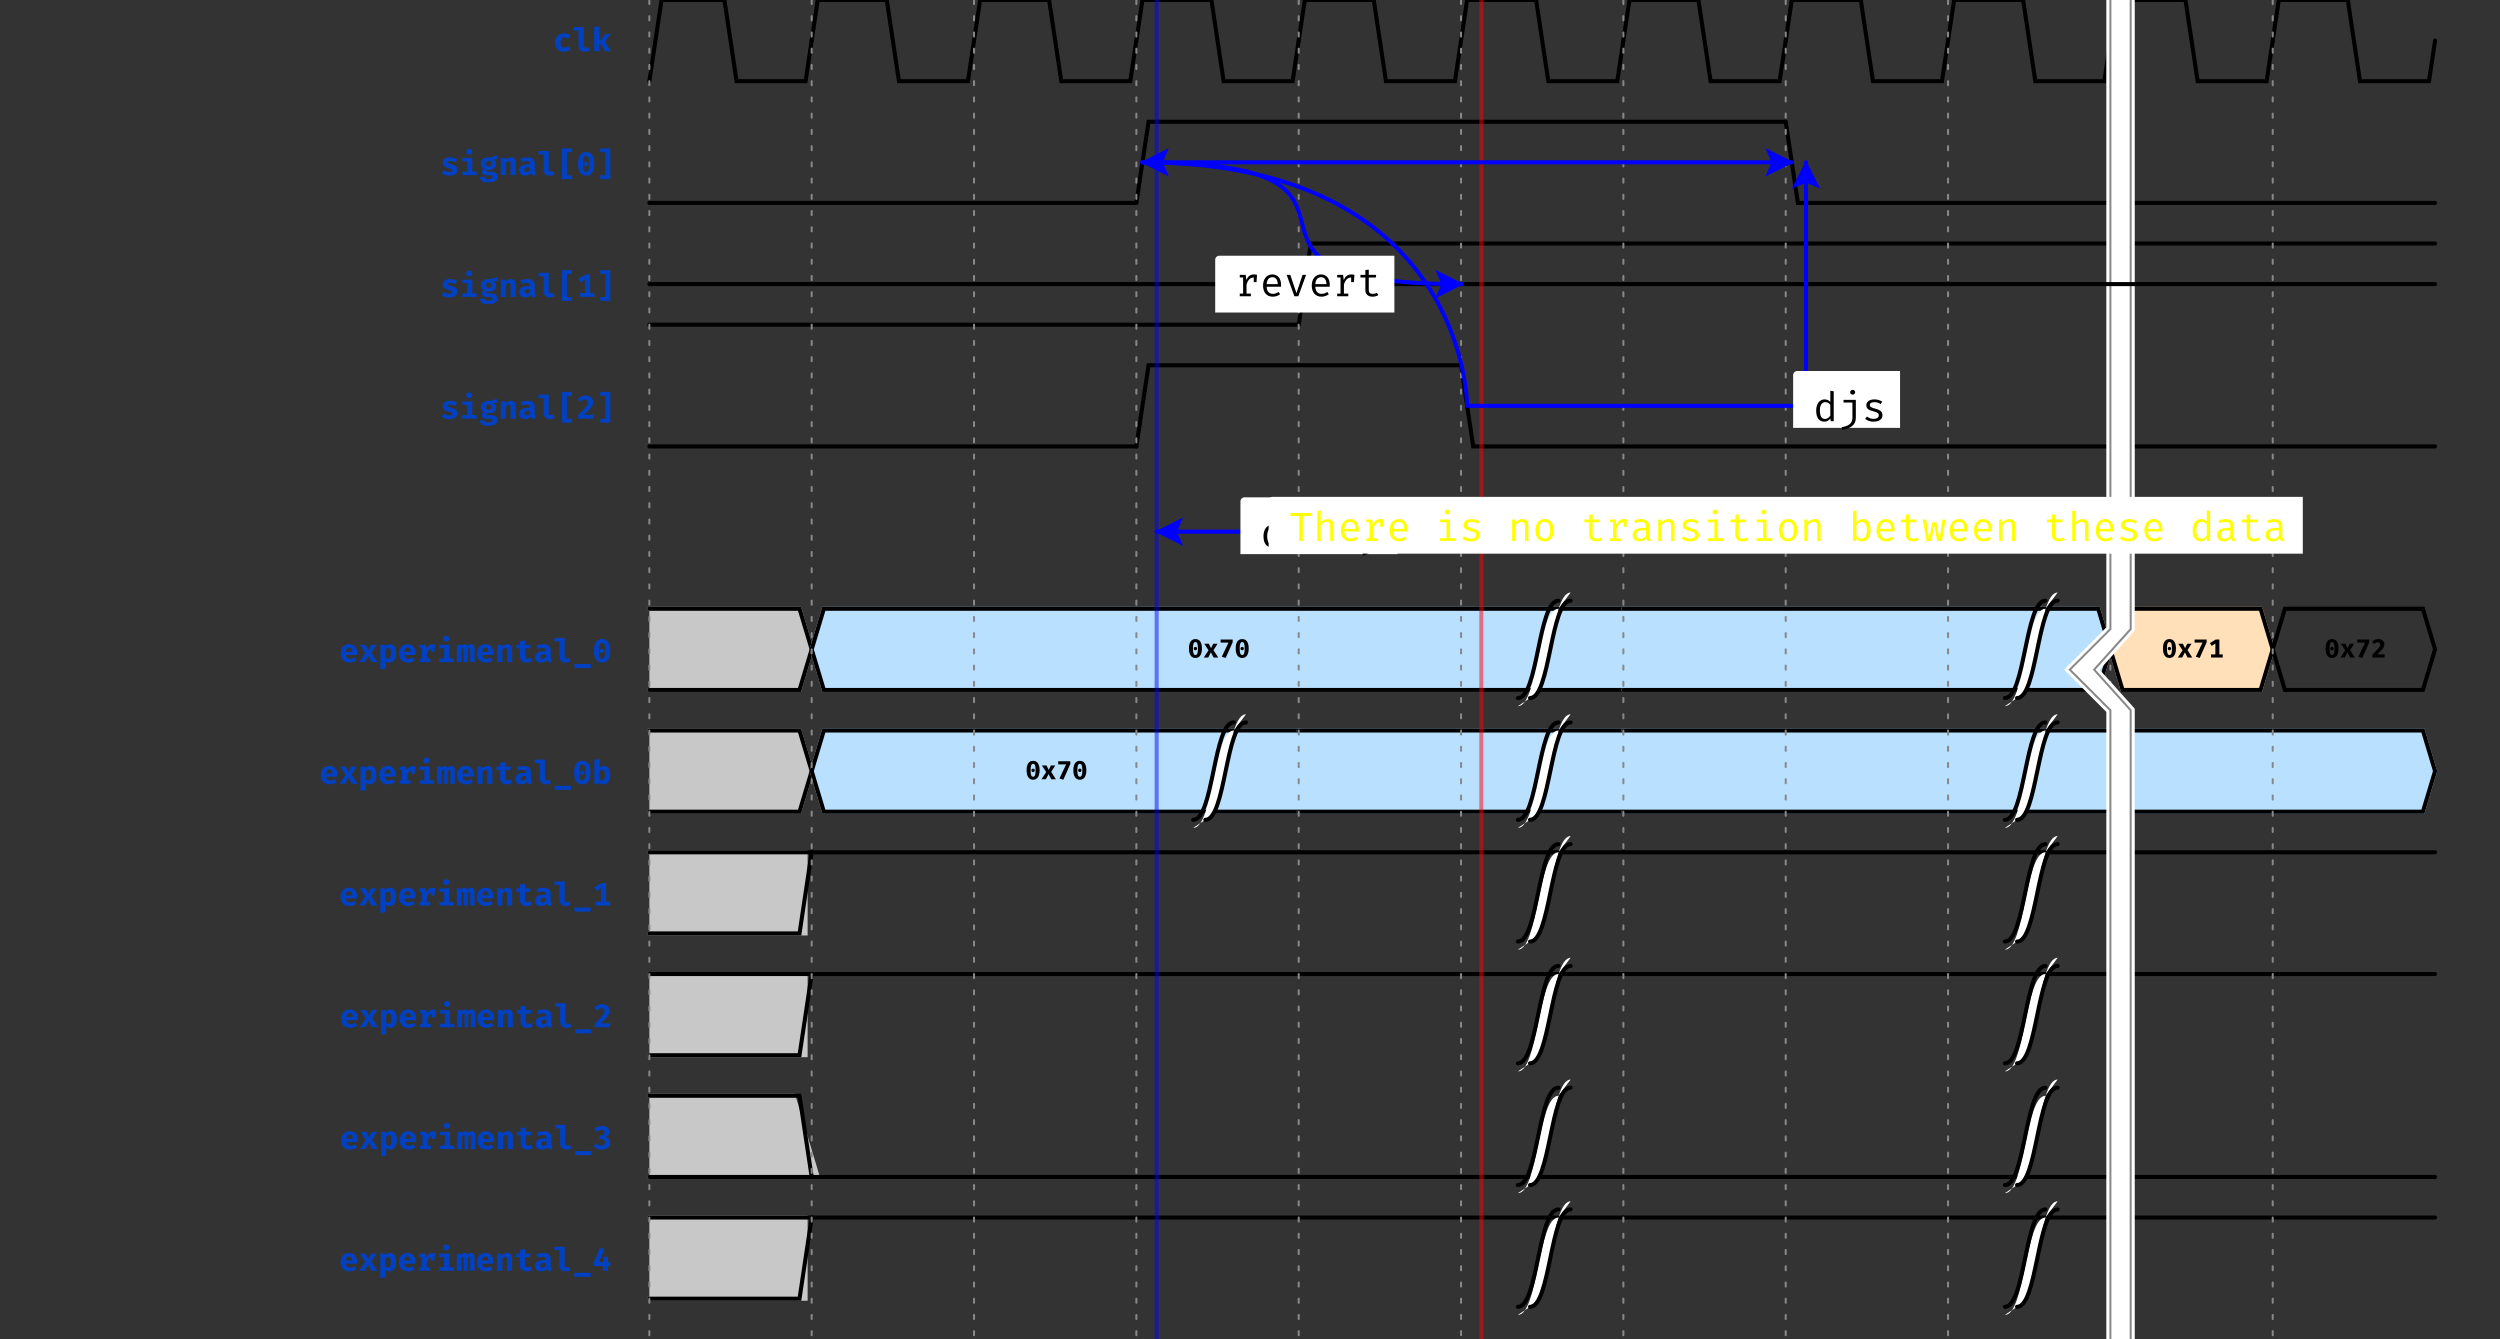 <?xml version="1.0" encoding="UTF-8"?>
<svg xmlns="http://www.w3.org/2000/svg" xmlns:xlink="http://www.w3.org/1999/xlink" width="616pt" height="330pt" viewBox="0 0 616 330" version="1.1">
<rect x="0" y="0" width="616" height="330" fill="#333333" stroke="none"/>
<defs>
<g>
<symbol overflow="visible" id="glyph0-0">
<path style="stroke:none;" d="M 0.719 -8.398 L 0.719 2.801 L 4.078 2.801 L 4.078 -8.398 Z M 3.648 2.383 L 1.16 2.383 L 1.16 -7.984 L 3.648 -7.984 Z M 2.457 -1.383 L 2.457 -1.742 C 2.992 -1.824 3.215 -2.129 3.215 -2.688 C 3.215 -3.168 3.016 -3.609 2.328 -3.609 C 2.016 -3.609 1.586 -3.512 1.586 -3.297 C 1.586 -3.191 1.656 -3.113 1.777 -3.113 C 1.809 -3.113 1.84 -3.121 1.879 -3.137 C 2.016 -3.199 2.129 -3.223 2.297 -3.223 C 2.695 -3.223 2.785 -2.984 2.785 -2.672 C 2.785 -2.246 2.633 -2.09 2.055 -2.055 L 2.055 -1.383 C 2.055 -1.266 2.152 -1.191 2.258 -1.191 C 2.352 -1.191 2.457 -1.266 2.457 -1.383 Z M 1.977 -0.68 C 1.977 -0.512 2.098 -0.383 2.258 -0.383 C 2.414 -0.383 2.535 -0.512 2.535 -0.68 C 2.535 -0.84 2.414 -0.961 2.258 -0.961 C 2.098 -0.961 1.977 -0.84 1.977 -0.68 Z M 1.977 -0.68 "/>
</symbol>
<symbol overflow="visible" id="glyph0-1">
<path style="stroke:none;" d="M 2.816 -0.863 C 2.273 -0.863 1.871 -1.152 1.871 -2.098 C 1.871 -3.055 2.246 -3.414 2.824 -3.414 C 3.168 -3.414 3.488 -3.297 3.777 -3.098 L 4.32 -3.855 C 3.895 -4.207 3.406 -4.391 2.77 -4.391 C 1.398 -4.391 0.551 -3.426 0.551 -2.098 C 0.551 -0.77 1.367 0.137 2.742 0.137 C 3.398 0.137 3.945 -0.105 4.32 -0.426 L 3.762 -1.223 C 3.457 -1.016 3.16 -0.863 2.816 -0.863 Z M 2.816 -0.863 "/>
</symbol>
<symbol overflow="visible" id="glyph0-2">
<path style="stroke:none;" d="M 2.777 -5.938 L 0.266 -5.938 L 0.266 -5.07 L 1.512 -5.07 L 1.512 -1.496 C 1.512 -0.496 1.977 0.137 3 0.137 C 3.543 0.137 3.945 0.008 4.223 -0.145 L 3.93 -0.992 C 3.754 -0.922 3.543 -0.863 3.32 -0.863 C 2.984 -0.863 2.777 -0.992 2.777 -1.336 Z M 2.777 -5.938 "/>
</symbol>
<symbol overflow="visible" id="glyph0-3">
<path style="stroke:none;" d="M 1.824 -6.07 L 0.559 -5.938 L 0.559 0 L 1.824 0 Z M 4.594 -4.246 L 3.273 -4.246 L 1.871 -2.328 L 3.266 0 L 4.703 0 L 3.191 -2.367 Z M 4.594 -4.246 "/>
</symbol>
<symbol overflow="visible" id="glyph0-4">
<path style="stroke:none;" d="M 2.266 -0.77 C 1.77 -0.77 1.344 -0.961 1.016 -1.215 L 0.383 -0.504 C 0.816 -0.121 1.449 0.137 2.273 0.137 C 3.352 0.137 4.281 -0.336 4.281 -1.273 C 4.281 -2.105 3.742 -2.383 2.922 -2.617 C 2.09 -2.848 1.922 -2.945 1.922 -3.16 C 1.922 -3.383 2.113 -3.488 2.527 -3.488 C 2.938 -3.488 3.352 -3.344 3.703 -3.129 L 4.207 -3.871 C 3.793 -4.176 3.246 -4.391 2.488 -4.391 C 1.297 -4.391 0.648 -3.832 0.648 -3.07 C 0.648 -2.32 1.184 -1.984 1.961 -1.777 C 2.809 -1.543 2.969 -1.441 2.969 -1.168 C 2.969 -0.895 2.688 -0.77 2.266 -0.77 Z M 2.266 -0.77 "/>
</symbol>
<symbol overflow="visible" id="glyph0-5">
<path style="stroke:none;" d="M 2.391 -6.473 C 1.953 -6.473 1.641 -6.16 1.641 -5.762 C 1.641 -5.352 1.953 -5.047 2.391 -5.047 C 2.832 -5.047 3.137 -5.352 3.137 -5.762 C 3.137 -6.16 2.832 -6.473 2.391 -6.473 Z M 3.152 -4.246 L 0.727 -4.246 L 0.727 -3.383 L 1.887 -3.383 L 1.887 -0.863 L 0.688 -0.863 L 0.688 0 L 4.238 0 L 4.238 -0.863 L 3.152 -0.863 Z M 3.152 -4.246 "/>
</symbol>
<symbol overflow="visible" id="glyph0-6">
<path style="stroke:none;" d="M 4.336 -4.93 C 3.824 -4.625 3.281 -4.359 2.336 -4.383 C 1.223 -4.383 0.441 -3.793 0.441 -2.832 C 0.441 -2.281 0.656 -1.902 1.191 -1.617 C 0.887 -1.426 0.719 -1.121 0.719 -0.809 C 0.719 -0.359 1.105 0.031 2.031 0.031 L 2.703 0.031 C 3.129 0.031 3.32 0.207 3.32 0.457 C 3.32 0.734 3.137 0.945 2.336 0.945 C 1.527 0.945 1.367 0.777 1.367 0.406 L 0.246 0.406 C 0.246 1.246 0.672 1.777 2.305 1.777 C 3.809 1.777 4.574 1.238 4.574 0.367 C 4.574 -0.344 3.945 -0.863 2.961 -0.863 L 2.258 -0.863 C 1.848 -0.863 1.793 -0.992 1.793 -1.121 C 1.793 -1.215 1.84 -1.312 1.93 -1.359 C 2.078 -1.328 2.238 -1.312 2.426 -1.312 C 3.52 -1.312 4.223 -1.91 4.223 -2.734 C 4.223 -3.289 3.938 -3.602 3.398 -3.832 C 3.938 -3.832 4.328 -3.879 4.625 -4 Z M 2.367 -3.559 C 2.793 -3.559 3.016 -3.336 3.016 -2.863 C 3.016 -2.375 2.785 -2.121 2.367 -2.121 C 1.977 -2.121 1.719 -2.383 1.719 -2.848 C 1.719 -3.289 1.969 -3.559 2.367 -3.559 Z M 2.367 -3.559 "/>
</symbol>
<symbol overflow="visible" id="glyph0-7">
<path style="stroke:none;" d="M 0.559 0 L 1.824 0 L 1.824 -2.969 C 2.062 -3.273 2.297 -3.457 2.566 -3.457 C 2.879 -3.457 2.977 -3.281 2.977 -2.754 L 2.977 0 L 4.238 0 L 4.238 -3.121 C 4.238 -3.93 3.801 -4.391 3.07 -4.391 C 2.527 -4.391 2.129 -4.184 1.754 -3.762 L 1.664 -4.246 L 0.559 -4.246 Z M 0.559 0 "/>
</symbol>
<symbol overflow="visible" id="glyph0-8">
<path style="stroke:none;" d="M 4.137 -1.223 L 4.137 -2.887 C 4.137 -3.863 3.543 -4.391 2.281 -4.391 C 1.809 -4.391 1.176 -4.281 0.625 -4.07 L 0.91 -3.23 C 1.336 -3.375 1.809 -3.457 2.078 -3.457 C 2.625 -3.457 2.922 -3.246 2.922 -2.801 L 2.922 -2.648 L 2.352 -2.648 C 1.039 -2.648 0.281 -2.121 0.281 -1.199 C 0.281 -0.414 0.84 0.137 1.719 0.137 C 2.246 0.137 2.785 -0.047 3.113 -0.441 C 3.312 -0.09 3.656 0.07 4.152 0.121 L 4.414 -0.711 C 4.215 -0.785 4.137 -0.902 4.137 -1.223 Z M 2.152 -0.77 C 1.793 -0.77 1.586 -0.961 1.586 -1.289 C 1.586 -1.703 1.902 -1.93 2.609 -1.93 L 2.922 -1.93 L 2.922 -1.23 C 2.762 -0.938 2.426 -0.77 2.152 -0.77 Z M 2.152 -0.77 "/>
</symbol>
<symbol overflow="visible" id="glyph0-9">
<path style="stroke:none;" d="M 1.246 0.984 L 3.711 0.984 L 3.711 0.047 L 2.441 0.047 L 2.441 -5.641 L 3.711 -5.641 L 3.711 -6.586 L 1.246 -6.586 Z M 1.246 0.984 "/>
</symbol>
<symbol overflow="visible" id="glyph0-10">
<path style="stroke:none;" d="M 2.398 -5.688 C 1.07 -5.688 0.398 -4.609 0.398 -2.785 C 0.398 -0.953 1.07 0.137 2.398 0.137 C 3.727 0.137 4.398 -0.953 4.398 -2.785 C 4.398 -4.609 3.727 -5.688 2.398 -5.688 Z M 2.398 -4.77 C 2.91 -4.77 3.168 -4.258 3.168 -2.785 C 3.168 -1.297 2.93 -0.777 2.398 -0.777 C 1.879 -0.777 1.625 -1.281 1.625 -2.785 C 1.625 -4.223 1.871 -4.77 2.398 -4.77 Z M 2.391 -3.281 C 2.098 -3.281 1.871 -3.047 1.871 -2.762 C 1.871 -2.465 2.098 -2.23 2.391 -2.23 C 2.695 -2.23 2.922 -2.465 2.922 -2.762 C 2.922 -3.047 2.695 -3.281 2.391 -3.281 Z M 2.391 -3.281 "/>
</symbol>
<symbol overflow="visible" id="glyph0-11">
<path style="stroke:none;" d="M 3.551 -6.586 L 1.09 -6.586 L 1.09 -5.641 L 2.359 -5.641 L 2.359 0.039 L 1.09 0.039 L 1.09 0.984 L 3.551 0.984 Z M 3.551 -6.586 "/>
</symbol>
<symbol overflow="visible" id="glyph0-12">
<path style="stroke:none;" d="M 3.375 -0.961 L 3.375 -5.543 L 2.258 -5.543 L 0.465 -4.457 L 1 -3.586 L 2.145 -4.305 L 2.145 -0.961 L 0.809 -0.961 L 0.809 0 L 4.406 0 L 4.406 -0.961 Z M 3.375 -0.961 "/>
</symbol>
<symbol overflow="visible" id="glyph0-13">
<path style="stroke:none;" d="M 2.207 -5.688 C 1.312 -5.688 0.734 -5.312 0.32 -4.734 L 1.09 -4.152 C 1.383 -4.543 1.672 -4.711 2.09 -4.711 C 2.566 -4.711 2.832 -4.434 2.832 -3.984 C 2.832 -3.32 2.246 -2.664 0.434 -0.895 L 0.434 0 L 4.113 0 L 4.246 -0.969 L 1.879 -0.969 C 3.566 -2.473 4.121 -3.199 4.121 -4.098 C 4.121 -4.945 3.473 -5.688 2.207 -5.688 Z M 2.207 -5.688 "/>
</symbol>
<symbol overflow="visible" id="glyph0-14">
<path style="stroke:none;" d="M 1.656 -1.754 L 4.406 -1.754 C 4.426 -1.879 4.434 -2.062 4.434 -2.207 C 4.434 -3.574 3.656 -4.391 2.441 -4.391 C 1.105 -4.391 0.367 -3.375 0.367 -2.121 C 0.367 -0.801 1.121 0.137 2.574 0.137 C 3.297 0.137 3.871 -0.105 4.273 -0.449 L 3.77 -1.137 C 3.434 -0.922 3.062 -0.785 2.68 -0.785 C 2.137 -0.785 1.742 -1.055 1.656 -1.754 Z M 2.441 -3.543 C 2.977 -3.543 3.191 -3.137 3.199 -2.52 L 1.641 -2.52 C 1.695 -3.223 1.992 -3.543 2.441 -3.543 Z M 2.441 -3.543 "/>
</symbol>
<symbol overflow="visible" id="glyph0-15">
<path style="stroke:none;" d="M 1.543 0 L 2.352 -1.594 L 3.191 0 L 4.625 0 L 3.16 -2.281 L 4.406 -4.246 L 3.062 -4.246 L 2.406 -2.887 L 1.727 -4.246 L 0.312 -4.246 L 1.633 -2.23 L 0.176 0 Z M 1.543 0 "/>
</symbol>
<symbol overflow="visible" id="glyph0-16">
<path style="stroke:none;" d="M 2.91 -4.391 C 2.512 -4.391 2.078 -4.207 1.734 -3.777 L 1.68 -4.246 L 0.559 -4.246 L 0.559 1.777 L 1.824 1.641 L 1.824 -0.305 C 2.078 -0.016 2.414 0.137 2.832 0.137 C 3.863 0.137 4.465 -0.824 4.465 -2.137 C 4.465 -3.52 4.016 -4.391 2.91 -4.391 Z M 2.52 -3.457 C 2.922 -3.457 3.16 -3.176 3.16 -2.121 C 3.16 -1.16 2.895 -0.793 2.449 -0.793 C 2.184 -0.793 2 -0.91 1.824 -1.168 L 1.824 -2.961 C 2.008 -3.273 2.223 -3.457 2.52 -3.457 Z M 2.52 -3.457 "/>
</symbol>
<symbol overflow="visible" id="glyph0-17">
<path style="stroke:none;" d="M 3.801 -4.375 C 3.121 -4.375 2.656 -4.023 2.352 -3.297 L 2.129 -4.246 L 0.602 -4.246 L 0.602 -3.406 L 1.16 -3.406 L 1.16 -0.848 L 0.602 -0.848 L 0.602 0 L 3.266 0 L 3.266 -0.848 L 2.426 -0.848 L 2.426 -2.062 C 2.625 -2.695 2.992 -3.168 3.473 -3.258 L 3.473 -2.473 L 4.273 -2.473 L 4.504 -4.246 C 4.305 -4.328 4.09 -4.375 3.801 -4.375 Z M 3.801 -4.375 "/>
</symbol>
<symbol overflow="visible" id="glyph0-18">
<path style="stroke:none;" d="M 3.703 -4.391 C 3.32 -4.391 3.023 -4.184 2.77 -3.887 C 2.672 -4.23 2.434 -4.391 2.113 -4.391 C 1.734 -4.391 1.488 -4.199 1.223 -3.84 L 1.137 -4.246 L 0.215 -4.246 L 0.215 0 L 1.312 0 L 1.312 -3.129 C 1.48 -3.344 1.625 -3.406 1.754 -3.406 C 1.922 -3.406 1.961 -3.297 1.961 -3 L 1.961 0 L 2.855 0 L 2.855 -3.129 C 3.023 -3.344 3.16 -3.406 3.297 -3.406 C 3.465 -3.406 3.504 -3.297 3.504 -3 L 3.504 0 L 4.586 0 L 4.586 -3.145 C 4.586 -4.016 4.305 -4.391 3.703 -4.391 Z M 3.703 -4.391 "/>
</symbol>
<symbol overflow="visible" id="glyph0-19">
<path style="stroke:none;" d="M 4.383 -0.246 L 3.969 -1.055 C 3.77 -0.945 3.52 -0.863 3.223 -0.863 C 2.801 -0.863 2.617 -1.023 2.617 -1.449 L 2.617 -3.375 L 3.855 -3.375 L 3.984 -4.246 L 2.617 -4.246 L 2.617 -5.32 L 1.352 -5.168 L 1.352 -4.246 L 0.465 -4.246 L 0.465 -3.375 L 1.352 -3.375 L 1.352 -1.449 C 1.352 -0.473 1.879 0.137 2.992 0.137 C 3.574 0.137 4.047 -0.031 4.383 -0.246 Z M 4.383 -0.246 "/>
</symbol>
<symbol overflow="visible" id="glyph0-20">
<path style="stroke:none;" d="M 0.398 1.488 L 4.398 1.488 L 4.398 0.496 L 0.398 0.496 Z M 0.398 1.488 "/>
</symbol>
<symbol overflow="visible" id="glyph0-21">
<path style="stroke:none;" d="M 1.824 -3.816 L 1.824 -6.07 L 0.559 -5.938 L 0.559 0 L 1.68 0 L 1.727 -0.383 C 1.977 -0.047 2.352 0.137 2.777 0.137 C 3.879 0.137 4.48 -0.824 4.48 -2.137 C 4.48 -3.52 4 -4.391 2.91 -4.391 C 2.48 -4.391 2.09 -4.168 1.824 -3.816 Z M 2.449 -0.785 C 2.176 -0.785 1.984 -0.922 1.824 -1.168 L 1.824 -2.961 C 2.008 -3.273 2.223 -3.457 2.512 -3.457 C 2.91 -3.457 3.176 -3.176 3.176 -2.121 C 3.176 -1.16 2.895 -0.785 2.449 -0.785 Z M 2.449 -0.785 "/>
</symbol>
<symbol overflow="visible" id="glyph0-22">
<path style="stroke:none;" d="M 2.176 -5.688 C 1.414 -5.688 0.785 -5.426 0.281 -4.938 L 0.93 -4.266 C 1.238 -4.559 1.594 -4.742 2.031 -4.742 C 2.512 -4.742 2.84 -4.488 2.84 -4.07 C 2.84 -3.594 2.496 -3.344 2 -3.344 L 1.648 -3.344 L 1.504 -2.48 L 2.008 -2.48 C 2.602 -2.48 2.945 -2.23 2.945 -1.648 C 2.945 -1.121 2.559 -0.832 2.008 -0.832 C 1.574 -0.832 1.176 -0.992 0.855 -1.359 L 0.145 -0.695 C 0.609 -0.168 1.273 0.137 2.098 0.137 C 3.426 0.137 4.238 -0.625 4.238 -1.559 C 4.238 -2.457 3.695 -2.832 2.93 -2.938 C 3.617 -3.137 4.062 -3.559 4.062 -4.266 C 4.062 -5.039 3.367 -5.688 2.176 -5.688 Z M 2.176 -5.688 "/>
</symbol>
<symbol overflow="visible" id="glyph0-23">
<path style="stroke:none;" d="M 4.426 -2.113 L 3.871 -2.113 L 3.871 -3.449 L 2.801 -3.449 L 2.656 -2.113 L 1.664 -2.113 L 2.969 -5.289 L 1.895 -5.688 L 0.359 -2 L 0.359 -1.168 L 2.656 -1.168 L 2.664 0 L 3.871 0 L 3.871 -1.168 L 4.426 -1.168 Z M 4.426 -2.113 "/>
</symbol>
<symbol overflow="visible" id="glyph1-0">
<path style="stroke:none;" d="M 0.574 -6.719 L 0.574 2.238 L 3.266 2.238 L 3.266 -6.719 Z M 2.918 1.906 L 0.93 1.906 L 0.93 -6.387 L 2.918 -6.387 Z M 1.965 -1.105 L 1.965 -1.395 C 2.395 -1.461 2.574 -1.703 2.574 -2.152 C 2.574 -2.535 2.414 -2.887 1.863 -2.887 C 1.613 -2.887 1.266 -2.809 1.266 -2.637 C 1.266 -2.555 1.324 -2.488 1.422 -2.488 C 1.445 -2.488 1.473 -2.496 1.504 -2.508 C 1.613 -2.559 1.703 -2.578 1.836 -2.578 C 2.156 -2.578 2.227 -2.387 2.227 -2.137 C 2.227 -1.797 2.105 -1.672 1.645 -1.645 L 1.645 -1.105 C 1.645 -1.012 1.723 -0.953 1.805 -0.953 C 1.883 -0.953 1.965 -1.012 1.965 -1.105 Z M 1.582 -0.543 C 1.582 -0.41 1.676 -0.309 1.805 -0.309 C 1.934 -0.309 2.027 -0.41 2.027 -0.543 C 2.027 -0.672 1.934 -0.77 1.805 -0.77 C 1.676 -0.77 1.582 -0.672 1.582 -0.543 Z M 1.582 -0.543 "/>
</symbol>
<symbol overflow="visible" id="glyph1-1">
<path style="stroke:none;" d="M 1.922 -4.551 C 0.859 -4.551 0.32 -3.688 0.32 -2.227 C 0.32 -0.762 0.859 0.109 1.922 0.109 C 2.98 0.109 3.52 -0.762 3.52 -2.227 C 3.52 -3.688 2.98 -4.551 1.922 -4.551 Z M 1.922 -3.812 C 2.328 -3.812 2.535 -3.406 2.535 -2.227 C 2.535 -1.035 2.344 -0.621 1.922 -0.621 C 1.504 -0.621 1.301 -1.023 1.301 -2.227 C 1.301 -3.379 1.496 -3.812 1.922 -3.812 Z M 1.914 -2.625 C 1.676 -2.625 1.496 -2.438 1.496 -2.207 C 1.496 -1.973 1.676 -1.785 1.914 -1.785 C 2.156 -1.785 2.336 -1.973 2.336 -2.207 C 2.336 -2.438 2.156 -2.625 1.914 -2.625 Z M 1.914 -2.625 "/>
</symbol>
<symbol overflow="visible" id="glyph1-2">
<path style="stroke:none;" d="M 1.234 0 L 1.883 -1.273 L 2.555 0 L 3.699 0 L 2.527 -1.824 L 3.527 -3.398 L 2.453 -3.398 L 1.926 -2.309 L 1.383 -3.398 L 0.25 -3.398 L 1.305 -1.785 L 0.141 0 Z M 1.234 0 "/>
</symbol>
<symbol overflow="visible" id="glyph1-3">
<path style="stroke:none;" d="M 1.691 0.102 L 3.406 -3.75 L 3.406 -4.434 L 0.434 -4.434 L 0.434 -3.672 L 2.379 -3.672 L 0.73 -0.199 Z M 1.691 0.102 "/>
</symbol>
<symbol overflow="visible" id="glyph1-4">
<path style="stroke:none;" d="M 2.699 -0.77 L 2.699 -4.434 L 1.805 -4.434 L 0.371 -3.566 L 0.801 -2.867 L 1.715 -3.441 L 1.715 -0.77 L 0.645 -0.77 L 0.645 0 L 3.527 0 L 3.527 -0.77 Z M 2.699 -0.77 "/>
</symbol>
<symbol overflow="visible" id="glyph1-5">
<path style="stroke:none;" d="M 1.766 -4.551 C 1.051 -4.551 0.59 -4.25 0.258 -3.789 L 0.871 -3.32 C 1.105 -3.637 1.336 -3.77 1.672 -3.77 C 2.055 -3.77 2.266 -3.547 2.266 -3.188 C 2.266 -2.656 1.797 -2.133 0.344 -0.719 L 0.344 0 L 3.289 0 L 3.398 -0.773 L 1.504 -0.773 C 2.855 -1.977 3.297 -2.559 3.297 -3.277 C 3.297 -3.957 2.777 -4.551 1.766 -4.551 Z M 1.766 -4.551 "/>
</symbol>
<symbol overflow="visible" id="glyph2-0">
<path style="stroke:none;" d="M 0.898 -10.5 L 0.898 3.5 L 5.102 3.5 L 5.102 -10.5 Z M 4.559 2.98 L 1.449 2.98 L 1.449 -9.98 L 4.559 -9.98 Z M 3.07 -1.73 L 3.07 -2.18 C 3.738 -2.281 4.02 -2.66 4.02 -3.359 C 4.02 -3.961 3.77 -4.512 2.91 -4.512 C 2.52 -4.512 1.98 -4.391 1.98 -4.121 C 1.98 -3.988 2.07 -3.891 2.219 -3.891 C 2.262 -3.891 2.301 -3.898 2.352 -3.922 C 2.52 -4 2.66 -4.031 2.871 -4.031 C 3.371 -4.031 3.48 -3.73 3.48 -3.34 C 3.48 -2.809 3.289 -2.609 2.57 -2.57 L 2.57 -1.73 C 2.57 -1.578 2.691 -1.488 2.82 -1.488 C 2.941 -1.488 3.07 -1.578 3.07 -1.73 Z M 2.469 -0.852 C 2.469 -0.641 2.621 -0.48 2.82 -0.48 C 3.02 -0.48 3.172 -0.641 3.172 -0.852 C 3.172 -1.051 3.02 -1.199 2.82 -1.199 C 2.621 -1.199 2.469 -1.051 2.469 -0.852 Z M 2.469 -0.852 "/>
</symbol>
<symbol overflow="visible" id="glyph2-1">
<path style="stroke:none;" d="M 4.16 -7.488 L 4.16 -4.75 C 3.801 -5.16 3.352 -5.379 2.738 -5.379 C 1.449 -5.379 0.68 -4.211 0.68 -2.629 C 0.68 -0.988 1.309 0.109 2.691 0.109 C 3.262 0.109 3.789 -0.141 4.18 -0.691 L 4.262 0 L 5 0 L 5 -7.391 Z M 2.961 -4.699 C 3.449 -4.699 3.871 -4.449 4.16 -4.02 L 4.16 -1.398 C 3.871 -0.961 3.461 -0.559 2.859 -0.559 C 2.031 -0.559 1.59 -1.262 1.59 -2.629 C 1.59 -4.02 2.09 -4.699 2.961 -4.699 Z M 2.961 -4.699 "/>
</symbol>
<symbol overflow="visible" id="glyph2-2">
<path style="stroke:none;" d="M 3.672 -7.73 C 3.309 -7.73 3.059 -7.48 3.059 -7.141 C 3.059 -6.801 3.309 -6.551 3.672 -6.551 C 4.039 -6.551 4.281 -6.801 4.281 -7.141 C 4.281 -7.48 4.039 -7.73 3.672 -7.73 Z M 4.449 -5.27 L 1.422 -5.27 L 1.422 -4.602 L 3.609 -4.602 L 3.609 -0.789 C 3.609 0.629 2.512 1.211 0.961 1.469 L 1.102 2.121 C 3.219 1.762 4.449 0.922 4.449 -0.84 Z M 4.449 -5.27 "/>
</symbol>
<symbol overflow="visible" id="glyph2-3">
<path style="stroke:none;" d="M 2.801 -0.578 C 2.18 -0.578 1.621 -0.809 1.211 -1.148 L 0.738 -0.602 C 1.191 -0.211 1.84 0.109 2.801 0.109 C 3.922 0.109 5.012 -0.328 5.012 -1.461 C 5.012 -2.441 4.328 -2.801 3.301 -3.078 C 2.238 -3.371 1.91 -3.531 1.91 -4.012 C 1.91 -4.41 2.211 -4.699 3.051 -4.699 C 3.73 -4.699 4.18 -4.488 4.57 -4.219 L 4.949 -4.801 C 4.5 -5.121 3.879 -5.379 3.031 -5.379 C 1.84 -5.379 1.031 -4.82 1.031 -3.941 C 1.031 -3.02 1.738 -2.691 2.828 -2.422 C 3.949 -2.141 4.102 -1.891 4.102 -1.422 C 4.102 -0.91 3.609 -0.578 2.801 -0.578 Z M 2.801 -0.578 "/>
</symbol>
<symbol overflow="visible" id="glyph2-4">
<path style="stroke:none;" d="M 1.672 -2.34 L 5.211 -2.34 C 5.219 -2.449 5.23 -2.609 5.23 -2.789 C 5.23 -4.391 4.41 -5.379 3.078 -5.379 C 1.68 -5.379 0.789 -4.219 0.789 -2.629 C 0.789 -0.988 1.66 0.109 3.199 0.109 C 3.852 0.109 4.512 -0.121 5 -0.5 L 4.609 -1.059 C 4.141 -0.75 3.738 -0.59 3.199 -0.59 C 2.391 -0.59 1.711 -1.121 1.672 -2.34 Z M 3.09 -4.691 C 3.891 -4.691 4.391 -4.109 4.41 -2.98 L 1.672 -2.98 C 1.738 -4.141 2.309 -4.691 3.09 -4.691 Z M 3.09 -4.691 "/>
</symbol>
<symbol overflow="visible" id="glyph2-5">
<path style="stroke:none;" d="M 3.059 -7.391 L 0.602 -7.391 L 0.602 -6.719 L 2.219 -6.719 L 2.219 -1.34 C 2.219 -0.43 2.852 0.109 3.781 0.109 C 4.32 0.109 4.75 -0.012 5.031 -0.16 L 4.809 -0.77 C 4.52 -0.66 4.238 -0.59 3.93 -0.59 C 3.422 -0.59 3.059 -0.781 3.059 -1.301 Z M 3.059 -7.391 "/>
</symbol>
<symbol overflow="visible" id="glyph2-6">
<path style="stroke:none;" d="M 4.781 -1.148 L 4.781 -3.68 C 4.781 -4.719 4.121 -5.379 2.809 -5.379 C 2.289 -5.379 1.73 -5.281 1.078 -5.051 L 1.309 -4.41 C 1.852 -4.602 2.328 -4.68 2.68 -4.68 C 3.461 -4.68 3.93 -4.398 3.93 -3.629 L 3.93 -3.199 L 3.148 -3.199 C 1.559 -3.199 0.691 -2.59 0.691 -1.512 C 0.691 -0.531 1.328 0.109 2.391 0.109 C 3.07 0.109 3.66 -0.141 4.039 -0.629 C 4.18 -0.148 4.551 0.059 5 0.121 L 5.211 -0.48 C 4.91 -0.57 4.781 -0.73 4.781 -1.148 Z M 2.602 -0.52 C 1.91 -0.52 1.59 -0.859 1.59 -1.52 C 1.59 -2.199 2.012 -2.621 3.172 -2.621 L 3.93 -2.621 L 3.93 -1.27 C 3.621 -0.801 3.121 -0.52 2.602 -0.52 Z M 2.602 -0.52 "/>
</symbol>
<symbol overflow="visible" id="glyph2-7">
<path style="stroke:none;" d="M 5.379 -5.27 L 4.512 -5.27 L 3.02 -0.641 L 1.512 -5.27 L 0.621 -5.27 L 2.449 0 L 2.73 0 C 2.461 0.809 2.141 1.262 1.059 1.449 L 1.18 2.121 C 2.578 1.969 3.172 1.109 3.539 0.031 Z M 5.379 -5.27 "/>
</symbol>
<symbol overflow="visible" id="glyph2-8">
<path style="stroke:none;" d="M 3.422 -6.141 L 5.5 -6.141 L 5.59 -6.891 L 0.398 -6.891 L 0.398 -6.141 L 2.551 -6.141 L 2.551 0 L 3.422 0 Z M 3.422 -6.141 "/>
</symbol>
<symbol overflow="visible" id="glyph2-9">
<path style="stroke:none;" d="M 1.84 -7.469 L 1 -7.379 L 1 0 L 1.84 0 L 1.84 -3.84 C 2.121 -4.25 2.66 -4.711 3.25 -4.711 C 3.879 -4.711 4.172 -4.441 4.172 -3.809 L 4.172 0 L 5.012 0 L 5.012 -3.82 C 5.012 -4.801 4.559 -5.379 3.531 -5.379 C 2.898 -5.379 2.262 -5.09 1.84 -4.539 Z M 1.84 -7.469 "/>
</symbol>
<symbol overflow="visible" id="glyph2-10">
<path style="stroke:none;" d="M 4.559 -5.379 C 3.609 -5.379 3.07 -4.879 2.672 -4.02 L 2.512 -5.27 L 1.051 -5.27 L 1.051 -4.621 L 1.879 -4.621 L 1.879 -0.648 L 1.051 -0.648 L 1.051 0 L 3.789 0 L 3.789 -0.648 L 2.719 -0.648 L 2.719 -2.871 C 3.059 -4.031 3.641 -4.609 4.449 -4.609 L 4.5 -4.609 L 4.5 -3.48 L 5.18 -3.48 L 5.301 -5.27 C 5.07 -5.328 4.852 -5.379 4.559 -5.379 Z M 4.559 -5.379 "/>
</symbol>
<symbol overflow="visible" id="glyph2-11">
<g>
</g>
</symbol>
<symbol overflow="visible" id="glyph2-12">
<path style="stroke:none;" d="M 3 -7.73 C 2.641 -7.73 2.398 -7.48 2.398 -7.141 C 2.398 -6.801 2.641 -6.551 3 -6.551 C 3.371 -6.551 3.621 -6.801 3.621 -7.141 C 3.621 -7.48 3.371 -7.73 3 -7.73 Z M 3.672 -5.27 L 1.262 -5.27 L 1.262 -4.602 L 2.828 -4.602 L 2.828 -0.672 L 1.211 -0.672 L 1.211 0 L 5.148 0 L 5.148 -0.672 L 3.672 -0.672 Z M 3.672 -5.27 "/>
</symbol>
<symbol overflow="visible" id="glyph2-13">
<path style="stroke:none;" d="M 1 0 L 1.84 0 L 1.84 -3.828 C 2.121 -4.25 2.648 -4.711 3.27 -4.711 C 4.059 -4.711 4.172 -4.281 4.172 -3.199 L 4.172 0 L 5.012 0 L 5.012 -3.82 C 5.012 -4.801 4.559 -5.379 3.531 -5.379 C 2.91 -5.379 2.211 -5.07 1.789 -4.531 L 1.719 -5.27 L 1 -5.27 Z M 1 0 "/>
</symbol>
<symbol overflow="visible" id="glyph2-14">
<path style="stroke:none;" d="M 3.012 -5.379 C 1.531 -5.379 0.73 -4.25 0.73 -2.629 C 0.73 -0.969 1.52 0.109 3 0.109 C 4.469 0.109 5.27 -1.02 5.27 -2.641 C 5.27 -4.301 4.488 -5.379 3.012 -5.379 Z M 3.012 -4.691 C 3.91 -4.691 4.359 -4.031 4.359 -2.641 C 4.359 -1.23 3.91 -0.578 3 -0.578 C 2.09 -0.578 1.641 -1.23 1.641 -2.629 C 1.641 -4.031 2.102 -4.691 3.012 -4.691 Z M 3.012 -4.691 "/>
</symbol>
<symbol overflow="visible" id="glyph2-15">
<path style="stroke:none;" d="M 5.191 -0.27 L 4.859 -0.84 C 4.578 -0.691 4.238 -0.59 3.852 -0.59 C 3.129 -0.59 2.84 -0.898 2.84 -1.48 L 2.84 -4.609 L 4.559 -4.609 L 4.672 -5.27 L 2.84 -5.27 L 2.84 -6.559 L 2 -6.461 L 2 -5.27 L 0.789 -5.27 L 0.789 -4.609 L 2 -4.609 L 2 -1.469 C 2 -0.551 2.641 0.109 3.77 0.109 C 4.27 0.109 4.82 -0.031 5.191 -0.27 Z M 5.191 -0.27 "/>
</symbol>
<symbol overflow="visible" id="glyph2-16">
<path style="stroke:none;" d="M 1.84 -4.578 L 1.84 -7.488 L 1 -7.391 L 1 0 L 1.738 0 L 1.801 -0.551 C 2.16 -0.09 2.629 0.109 3.23 0.109 C 4.59 0.109 5.32 -1.039 5.32 -2.641 C 5.32 -4.289 4.75 -5.379 3.352 -5.379 C 2.738 -5.379 2.23 -5.09 1.84 -4.578 Z M 3.039 -0.57 C 2.551 -0.57 2.121 -0.82 1.84 -1.25 L 1.84 -3.859 C 2.129 -4.281 2.578 -4.699 3.16 -4.699 C 3.98 -4.699 4.41 -4.012 4.41 -2.641 C 4.41 -1.238 3.91 -0.57 3.039 -0.57 Z M 3.039 -0.57 "/>
</symbol>
<symbol overflow="visible" id="glyph2-17">
<path style="stroke:none;" d="M 4.91 0 L 5.82 -5.27 L 5.012 -5.27 L 4.328 -0.52 L 3.539 -4.602 L 2.551 -4.602 L 1.711 -0.52 L 1.031 -5.27 L 0.18 -5.27 L 1.129 0 L 2.289 0 L 3.031 -3.859 L 3.719 0 Z M 4.91 0 "/>
</symbol>
<symbol overflow="visible" id="glyph2-18">
<path style="stroke:none;" d="M 5.398 -5.27 L 4.52 -5.27 L 3.02 -0.762 L 1.5 -5.27 L 0.602 -5.27 L 2.512 0 L 3.48 0 Z M 5.398 -5.27 "/>
</symbol>
</g>
<clipPath id="clip2">
  <rect x="0" y="0" width="616" height="330"/>
</clipPath>
<g id="surface6" clip-path="url(#clip2)">
<g style="fill:rgb(0%,25.49%,76.863%);fill-opacity:1;">
  <use xlink:href="#glyph0-1" x="136.238" y="12.613"/>
  <use xlink:href="#glyph0-2" x="141.038" y="12.613"/>
  <use xlink:href="#glyph0-3" x="145.838" y="12.613"/>
</g>
<path style="fill:none;stroke-width:1;stroke-linecap:round;stroke-linejoin:miter;stroke:rgb(0%,0%,0%);stroke-opacity:1;stroke-miterlimit:10;" d="M 0 20 L 3 0 L 18.5 0 L 21.5 20 L 38.5 20 L 40 10 " transform="matrix(1,0,0,1,160,0)"/>
<path style="fill:none;stroke-width:1;stroke-linecap:round;stroke-linejoin:miter;stroke:rgb(0%,0%,0%);stroke-opacity:1;stroke-miterlimit:10;" d="M 0 10 L 1.5 0 L 18.5 0 L 21.5 20 L 38.5 20 L 40 10 " transform="matrix(1,0,0,1,200,0)"/>
<path style="fill:none;stroke-width:1;stroke-linecap:round;stroke-linejoin:miter;stroke:rgb(0%,0%,0%);stroke-opacity:1;stroke-miterlimit:10;" d="M 0 10 L 1.5 0 L 18.5 0 L 21.5 20 L 38.5 20 L 40 10 " transform="matrix(1,0,0,1,240,0)"/>
<path style="fill:none;stroke-width:1;stroke-linecap:round;stroke-linejoin:miter;stroke:rgb(0%,0%,0%);stroke-opacity:1;stroke-miterlimit:10;" d="M 0 10 L 1.5 0 L 18.5 0 L 21.5 20 L 38.5 20 L 40 10 " transform="matrix(1,0,0,1,280,0)"/>
<path style="fill:none;stroke-width:1;stroke-linecap:round;stroke-linejoin:miter;stroke:rgb(0%,0%,0%);stroke-opacity:1;stroke-miterlimit:10;" d="M 0 10 L 1.5 0 L 18.5 0 L 21.5 20 L 38.5 20 L 40 10 " transform="matrix(1,0,0,1,320,0)"/>
<path style="fill:none;stroke-width:1;stroke-linecap:round;stroke-linejoin:miter;stroke:rgb(0%,0%,0%);stroke-opacity:1;stroke-miterlimit:10;" d="M 0 10 L 1.5 0 L 18.5 0 L 21.5 20 L 38.5 20 L 40 10 " transform="matrix(1,0,0,1,360,0)"/>
<path style="fill:none;stroke-width:1;stroke-linecap:round;stroke-linejoin:miter;stroke:rgb(0%,0%,0%);stroke-opacity:1;stroke-miterlimit:10;" d="M 0 10 L 1.5 0 L 18.5 0 L 21.5 20 L 38.5 20 L 40 10 " transform="matrix(1,0,0,1,400,0)"/>
<path style="fill:none;stroke-width:1;stroke-linecap:round;stroke-linejoin:miter;stroke:rgb(0%,0%,0%);stroke-opacity:1;stroke-miterlimit:10;" d="M 0 10 L 1.5 0 L 18.5 0 L 21.5 20 L 38.5 20 L 40 10 " transform="matrix(1,0,0,1,440,0)"/>
<path style="fill:none;stroke-width:1;stroke-linecap:round;stroke-linejoin:miter;stroke:rgb(0%,0%,0%);stroke-opacity:1;stroke-miterlimit:10;" d="M 0 10 L 1.5 0 L 18.5 0 L 21.5 20 L 38.5 20 L 40 10 " transform="matrix(1,0,0,1,480,0)"/>
<path style="fill:none;stroke-width:1;stroke-linecap:round;stroke-linejoin:miter;stroke:rgb(0%,0%,0%);stroke-opacity:1;stroke-miterlimit:10;" d="M 0 10 L 1.5 0 L 18.5 0 L 21.5 20 L 38.5 20 L 40 10 " transform="matrix(1,0,0,1,520,0)"/>
<path style="fill:none;stroke-width:1;stroke-linecap:round;stroke-linejoin:miter;stroke:rgb(0%,0%,0%);stroke-opacity:1;stroke-miterlimit:10;" d="M 0 10 L 1.5 0 L 18.5 0 L 21.5 20 L 38.5 20 L 40 10 " transform="matrix(1,0,0,1,560,0)"/>
</g>
<clipPath id="clip3">
  <rect x="0" y="0" width="616" height="330"/>
</clipPath>
<g id="surface9" clip-path="url(#clip3)">
<g style="fill:rgb(0%,25.49%,76.863%);fill-opacity:1;">
  <use xlink:href="#glyph0-4" x="108.426" y="43.152"/>
  <use xlink:href="#glyph0-5" x="113.226" y="43.152"/>
  <use xlink:href="#glyph0-6" x="118.026" y="43.152"/>
  <use xlink:href="#glyph0-7" x="122.826" y="43.152"/>
  <use xlink:href="#glyph0-8" x="127.626" y="43.152"/>
  <use xlink:href="#glyph0-2" x="132.426" y="43.152"/>
  <use xlink:href="#glyph0-9" x="137.226" y="43.152"/>
  <use xlink:href="#glyph0-10" x="142.026" y="43.152"/>
  <use xlink:href="#glyph0-11" x="146.826" y="43.152"/>
</g>
<path style="fill:none;stroke-width:1;stroke-linecap:round;stroke-linejoin:miter;stroke:rgb(0%,0%,0%);stroke-opacity:1;stroke-miterlimit:10;" d="M 0 20 L 120 20 " transform="matrix(1,0,0,1,160,30)"/>
<path style="fill:none;stroke-width:1;stroke-linecap:round;stroke-linejoin:miter;stroke:rgb(0%,0%,0%);stroke-opacity:1;stroke-miterlimit:10;" d="M 0 20 L 3 0 L 160 0 " transform="matrix(1,0,0,1,280,30)"/>
<path style="fill:none;stroke-width:1;stroke-linecap:round;stroke-linejoin:miter;stroke:rgb(0%,0%,0%);stroke-opacity:1;stroke-miterlimit:10;" d="M 0 0 L 3 20 L 160 20 " transform="matrix(1,0,0,1,440,30)"/>
</g>
<clipPath id="clip4">
  <rect x="0" y="0" width="616" height="330"/>
</clipPath>
<g id="surface12" clip-path="url(#clip4)">
<g style="fill:rgb(0%,25.49%,76.863%);fill-opacity:1;">
  <use xlink:href="#glyph0-4" x="108.426" y="73.152"/>
  <use xlink:href="#glyph0-5" x="113.226" y="73.152"/>
  <use xlink:href="#glyph0-6" x="118.026" y="73.152"/>
  <use xlink:href="#glyph0-7" x="122.826" y="73.152"/>
  <use xlink:href="#glyph0-8" x="127.626" y="73.152"/>
  <use xlink:href="#glyph0-2" x="132.426" y="73.152"/>
  <use xlink:href="#glyph0-9" x="137.226" y="73.152"/>
  <use xlink:href="#glyph0-12" x="142.026" y="73.152"/>
  <use xlink:href="#glyph0-11" x="146.826" y="73.152"/>
</g>
<path style="fill:none;stroke-width:1;stroke-linecap:round;stroke-linejoin:miter;stroke:rgb(0%,0%,0%);stroke-opacity:1;stroke-miterlimit:10;" d="M 0 20 L 160 20 " transform="matrix(1,0,0,1,160,60)"/>
<path style="fill:none;stroke-width:1;stroke-linecap:round;stroke-linejoin:miter;stroke:rgb(0%,0%,0%);stroke-opacity:1;stroke-miterlimit:10;" d="M 0 20 L 3 0 L 280 0 " transform="matrix(1,0,0,1,320,60)"/>
</g>
<clipPath id="clip5">
  <rect x="0" y="0" width="616" height="330"/>
</clipPath>
<g id="surface15" clip-path="url(#clip5)">
<g style="fill:rgb(0%,25.49%,76.863%);fill-opacity:1;">
  <use xlink:href="#glyph0-4" x="108.426" y="103.152"/>
  <use xlink:href="#glyph0-5" x="113.226" y="103.152"/>
  <use xlink:href="#glyph0-6" x="118.026" y="103.152"/>
  <use xlink:href="#glyph0-7" x="122.826" y="103.152"/>
  <use xlink:href="#glyph0-8" x="127.626" y="103.152"/>
  <use xlink:href="#glyph0-2" x="132.426" y="103.152"/>
  <use xlink:href="#glyph0-9" x="137.226" y="103.152"/>
  <use xlink:href="#glyph0-13" x="142.026" y="103.152"/>
  <use xlink:href="#glyph0-11" x="146.826" y="103.152"/>
</g>
<path style="fill:none;stroke-width:1;stroke-linecap:round;stroke-linejoin:miter;stroke:rgb(0%,0%,0%);stroke-opacity:1;stroke-miterlimit:10;" d="M 0 20 L 120 20 " transform="matrix(1,0,0,1,160,90)"/>
<path style="fill:none;stroke-width:1;stroke-linecap:round;stroke-linejoin:miter;stroke:rgb(0%,0%,0%);stroke-opacity:1;stroke-miterlimit:10;" d="M 0 20 L 3 0 L 80 0 " transform="matrix(1,0,0,1,280,90)"/>
<path style="fill:none;stroke-width:1;stroke-linecap:round;stroke-linejoin:miter;stroke:rgb(0%,0%,0%);stroke-opacity:1;stroke-miterlimit:10;" d="M 0 0 L 3 20 L 240 20 " transform="matrix(1,0,0,1,360,90)"/>
</g>
<clipPath id="clip6">
  <rect x="0" y="0" width="616" height="330"/>
</clipPath>
<g id="surface19" clip-path="url(#clip6)">
<g style="fill:rgb(0%,25.49%,76.863%);fill-opacity:1;">
  <use xlink:href="#glyph0-14" x="83.559" y="163.125"/>
  <use xlink:href="#glyph0-15" x="88.359" y="163.125"/>
  <use xlink:href="#glyph0-16" x="93.159" y="163.125"/>
  <use xlink:href="#glyph0-14" x="97.959" y="163.125"/>
  <use xlink:href="#glyph0-17" x="102.759" y="163.125"/>
  <use xlink:href="#glyph0-5" x="107.559" y="163.125"/>
  <use xlink:href="#glyph0-18" x="112.359" y="163.125"/>
  <use xlink:href="#glyph0-14" x="117.159" y="163.125"/>
  <use xlink:href="#glyph0-7" x="121.959" y="163.125"/>
  <use xlink:href="#glyph0-19" x="126.759" y="163.125"/>
  <use xlink:href="#glyph0-8" x="131.559" y="163.125"/>
  <use xlink:href="#glyph0-2" x="136.359" y="163.125"/>
  <use xlink:href="#glyph0-20" x="141.159" y="163.125"/>
  <use xlink:href="#glyph0-10" x="145.959" y="163.125"/>
</g>
<path style="fill-rule:nonzero;fill:rgb(78.431%,78.431%,78.431%);fill-opacity:1;stroke-width:1;stroke-linecap:round;stroke-linejoin:miter;stroke:rgb(78.431%,78.431%,78.431%);stroke-opacity:1;stroke-miterlimit:10;" d="M 0 0 L 37 0 L 40 10 L 37 20 L 0 20 " transform="matrix(1,0,0,1,160,150)"/>
<path style="fill:none;stroke-width:1;stroke-linecap:round;stroke-linejoin:miter;stroke:rgb(0%,0%,0%);stroke-opacity:1;stroke-miterlimit:10;" d="M 0 0 L 37 0 L 40 10 " transform="matrix(1,0,0,1,160,150)"/>
<path style="fill:none;stroke-width:1;stroke-linecap:round;stroke-linejoin:miter;stroke:rgb(0%,0%,0%);stroke-opacity:1;stroke-miterlimit:10;" d="M 0 20 L 37 20 L 40 10 " transform="matrix(1,0,0,1,160,150)"/>
<path style="fill-rule:nonzero;fill:rgb(72.549%,87.843%,100%);fill-opacity:1;stroke-width:1;stroke-linecap:round;stroke-linejoin:miter;stroke:rgb(72.549%,87.843%,100%);stroke-opacity:1;stroke-miterlimit:10;" d="M 0 10 L 3 0 L 200 0 L 200 20 L 3 20 L 0 10 " transform="matrix(1,0,0,1,200,150)"/>
<path style="fill:none;stroke-width:1;stroke-linecap:round;stroke-linejoin:miter;stroke:rgb(0%,0%,0%);stroke-opacity:1;stroke-miterlimit:10;" d="M 0 10 L 3 0 L 200 0 " transform="matrix(1,0,0,1,200,150)"/>
<path style="fill:none;stroke-width:1;stroke-linecap:round;stroke-linejoin:miter;stroke:rgb(0%,0%,0%);stroke-opacity:1;stroke-miterlimit:10;" d="M 0 10 L 3 20 L 200 20 " transform="matrix(1,0,0,1,200,150)"/>
<g style="fill:rgb(0%,0%,0%);fill-opacity:1;">
  <use xlink:href="#glyph1-1" x="292.637" y="162.016"/>
  <use xlink:href="#glyph1-2" x="296.477" y="162.016"/>
  <use xlink:href="#glyph1-3" x="300.317" y="162.016"/>
  <use xlink:href="#glyph1-1" x="304.157" y="162.016"/>
</g>
<path style=" stroke:none;fill-rule:nonzero;fill:rgb(100%,100%,100%);fill-opacity:1;" d="M 377 172 C 382 172 382 146 387 146 L 384 150 C 379 150 379 174 374 174 Z M 377 172 "/>
<path style="fill:none;stroke-width:1;stroke-linecap:round;stroke-linejoin:miter;stroke:rgb(0%,0%,0%);stroke-opacity:1;stroke-miterlimit:10;" d="M 0 22 C 5 22 5 -2 10 -2 " transform="matrix(1,0,0,1,377,150)"/>
<path style="fill:none;stroke-width:1;stroke-linecap:round;stroke-linejoin:miter;stroke:rgb(0%,0%,0%);stroke-opacity:1;stroke-miterlimit:10;" d="M -3 22 C 2 22 2 -2 7 -2 " transform="matrix(1,0,0,1,377,150)"/>
<path style="fill-rule:nonzero;fill:rgb(72.549%,87.843%,100%);fill-opacity:1;stroke-width:1;stroke-linecap:round;stroke-linejoin:miter;stroke:rgb(72.549%,87.843%,100%);stroke-opacity:1;stroke-miterlimit:10;" d="M 0 0 L 117 0 L 120 10 L 117 20 L 0 20 " transform="matrix(1,0,0,1,400,150)"/>
<path style="fill:none;stroke-width:1;stroke-linecap:round;stroke-linejoin:miter;stroke:rgb(0%,0%,0%);stroke-opacity:1;stroke-miterlimit:10;" d="M 0 0 L 117 0 L 120 10 " transform="matrix(1,0,0,1,400,150)"/>
<path style="fill:none;stroke-width:1;stroke-linecap:round;stroke-linejoin:miter;stroke:rgb(0%,0%,0%);stroke-opacity:1;stroke-miterlimit:10;" d="M 0 20 L 117 20 L 120 10 " transform="matrix(1,0,0,1,400,150)"/>
<path style=" stroke:none;fill-rule:nonzero;fill:rgb(100%,100%,100%);fill-opacity:1;" d="M 497 172 C 502 172 502 146 507 146 L 504 150 C 499 150 499 174 494 174 Z M 497 172 "/>
<path style="fill:none;stroke-width:1;stroke-linecap:round;stroke-linejoin:miter;stroke:rgb(0%,0%,0%);stroke-opacity:1;stroke-miterlimit:10;" d="M 0 22 C 5 22 5 -2 10 -2 " transform="matrix(1,0,0,1,497,150)"/>
<path style="fill:none;stroke-width:1;stroke-linecap:round;stroke-linejoin:miter;stroke:rgb(0%,0%,0%);stroke-opacity:1;stroke-miterlimit:10;" d="M -3 22 C 2 22 2 -2 7 -2 " transform="matrix(1,0,0,1,497,150)"/>
<path style="fill-rule:nonzero;fill:rgb(100%,87.843%,72.549%);fill-opacity:1;stroke-width:1;stroke-linecap:round;stroke-linejoin:miter;stroke:rgb(100%,87.843%,72.549%);stroke-opacity:1;stroke-miterlimit:10;" d="M 0 10 L 3 0 L 37 0 L 40 10 L 37 20 L 3 20 L 0 10 " transform="matrix(1,0,0,1,520,150)"/>
<path style="fill:none;stroke-width:1;stroke-linecap:round;stroke-linejoin:miter;stroke:rgb(0%,0%,0%);stroke-opacity:1;stroke-miterlimit:10;" d="M 0 10 L 3 0 L 37 0 L 40 10 " transform="matrix(1,0,0,1,520,150)"/>
<path style="fill:none;stroke-width:1;stroke-linecap:round;stroke-linejoin:miter;stroke:rgb(0%,0%,0%);stroke-opacity:1;stroke-miterlimit:10;" d="M 0 10 L 3 20 L 37 20 L 40 10 " transform="matrix(1,0,0,1,520,150)"/>
<g style="fill:rgb(0%,0%,0%);fill-opacity:1;">
  <use xlink:href="#glyph1-1" x="532.633" y="162.016"/>
  <use xlink:href="#glyph1-2" x="536.473" y="162.016"/>
  <use xlink:href="#glyph1-3" x="540.313" y="162.016"/>
  <use xlink:href="#glyph1-4" x="544.153" y="162.016"/>
</g>
<path style="fill:none;stroke-width:1;stroke-linecap:round;stroke-linejoin:miter;stroke:rgb(0%,0%,0%);stroke-opacity:1;stroke-miterlimit:10;" d="M 0 10 L 3 0 L 37 0 L 40 10 " transform="matrix(1,0,0,1,560,150)"/>
<path style="fill:none;stroke-width:1;stroke-linecap:round;stroke-linejoin:miter;stroke:rgb(0%,0%,0%);stroke-opacity:1;stroke-miterlimit:10;" d="M 0 10 L 3 20 L 37 20 L 40 10 " transform="matrix(1,0,0,1,560,150)"/>
<g style="fill:rgb(0%,0%,0%);fill-opacity:1;">
  <use xlink:href="#glyph1-1" x="572.699" y="162.016"/>
  <use xlink:href="#glyph1-2" x="576.539" y="162.016"/>
  <use xlink:href="#glyph1-3" x="580.379" y="162.016"/>
  <use xlink:href="#glyph1-5" x="584.219" y="162.016"/>
</g>
</g>
<clipPath id="clip7">
  <rect x="0" y="0" width="616" height="330"/>
</clipPath>
<g id="surface22" clip-path="url(#clip7)">
<g style="fill:rgb(0%,25.49%,76.863%);fill-opacity:1;">
  <use xlink:href="#glyph0-14" x="78.68" y="193.125"/>
  <use xlink:href="#glyph0-15" x="83.48" y="193.125"/>
  <use xlink:href="#glyph0-16" x="88.28" y="193.125"/>
  <use xlink:href="#glyph0-14" x="93.08" y="193.125"/>
  <use xlink:href="#glyph0-17" x="97.88" y="193.125"/>
  <use xlink:href="#glyph0-5" x="102.68" y="193.125"/>
  <use xlink:href="#glyph0-18" x="107.48" y="193.125"/>
  <use xlink:href="#glyph0-14" x="112.28" y="193.125"/>
  <use xlink:href="#glyph0-7" x="117.08" y="193.125"/>
  <use xlink:href="#glyph0-19" x="121.88" y="193.125"/>
  <use xlink:href="#glyph0-8" x="126.68" y="193.125"/>
  <use xlink:href="#glyph0-2" x="131.48" y="193.125"/>
  <use xlink:href="#glyph0-20" x="136.28" y="193.125"/>
  <use xlink:href="#glyph0-10" x="141.08" y="193.125"/>
  <use xlink:href="#glyph0-21" x="145.88" y="193.125"/>
</g>
<path style="fill-rule:nonzero;fill:rgb(78.431%,78.431%,78.431%);fill-opacity:1;stroke-width:1;stroke-linecap:round;stroke-linejoin:miter;stroke:rgb(78.431%,78.431%,78.431%);stroke-opacity:1;stroke-miterlimit:10;" d="M 0 0 L 37 0 L 40 10 L 37 20 L 0 20 " transform="matrix(1,0,0,1,160,180)"/>
<path style="fill:none;stroke-width:1;stroke-linecap:round;stroke-linejoin:miter;stroke:rgb(0%,0%,0%);stroke-opacity:1;stroke-miterlimit:10;" d="M 0 0 L 37 0 L 40 10 " transform="matrix(1,0,0,1,160,180)"/>
<path style="fill:none;stroke-width:1;stroke-linecap:round;stroke-linejoin:miter;stroke:rgb(0%,0%,0%);stroke-opacity:1;stroke-miterlimit:10;" d="M 0 20 L 37 20 L 40 10 " transform="matrix(1,0,0,1,160,180)"/>
<path style="fill-rule:nonzero;fill:rgb(72.549%,87.843%,100%);fill-opacity:1;stroke-width:1;stroke-linecap:round;stroke-linejoin:miter;stroke:rgb(72.549%,87.843%,100%);stroke-opacity:1;stroke-miterlimit:10;" d="M 0 10 L 3 0 L 120 0 L 120 20 L 3 20 L 0 10 " transform="matrix(1,0,0,1,200,180)"/>
<path style="fill:none;stroke-width:1;stroke-linecap:round;stroke-linejoin:miter;stroke:rgb(0%,0%,0%);stroke-opacity:1;stroke-miterlimit:10;" d="M 0 10 L 3 0 L 120 0 " transform="matrix(1,0,0,1,200,180)"/>
<path style="fill:none;stroke-width:1;stroke-linecap:round;stroke-linejoin:miter;stroke:rgb(0%,0%,0%);stroke-opacity:1;stroke-miterlimit:10;" d="M 0 10 L 3 20 L 120 20 " transform="matrix(1,0,0,1,200,180)"/>
<g style="fill:rgb(0%,0%,0%);fill-opacity:1;">
  <use xlink:href="#glyph1-1" x="252.637" y="192.016"/>
  <use xlink:href="#glyph1-2" x="256.477" y="192.016"/>
  <use xlink:href="#glyph1-3" x="260.317" y="192.016"/>
  <use xlink:href="#glyph1-1" x="264.157" y="192.016"/>
</g>
<path style=" stroke:none;fill-rule:nonzero;fill:rgb(100%,100%,100%);fill-opacity:1;" d="M 297 202 C 302 202 302 176 307 176 L 304 180 C 299 180 299 204 294 204 Z M 297 202 "/>
<path style="fill:none;stroke-width:1;stroke-linecap:round;stroke-linejoin:miter;stroke:rgb(0%,0%,0%);stroke-opacity:1;stroke-miterlimit:10;" d="M 0 22 C 5 22 5 -2 10 -2 " transform="matrix(1,0,0,1,297,180)"/>
<path style="fill:none;stroke-width:1;stroke-linecap:round;stroke-linejoin:miter;stroke:rgb(0%,0%,0%);stroke-opacity:1;stroke-miterlimit:10;" d="M -3 22 C 2 22 2 -2 7 -2 " transform="matrix(1,0,0,1,297,180)"/>
<path style="fill-rule:nonzero;fill:rgb(72.549%,87.843%,100%);fill-opacity:1;stroke-width:1;stroke-linecap:round;stroke-linejoin:miter;stroke:rgb(72.549%,87.843%,100%);stroke-opacity:1;stroke-miterlimit:10;" d="M 0 0 L 80 0 L 80 20 L 0 20 " transform="matrix(1,0,0,1,320,180)"/>
<path style="fill:none;stroke-width:1;stroke-linecap:round;stroke-linejoin:miter;stroke:rgb(0%,0%,0%);stroke-opacity:1;stroke-miterlimit:10;" d="M 0 0 L 80 0 " transform="matrix(1,0,0,1,320,180)"/>
<path style="fill:none;stroke-width:1;stroke-linecap:round;stroke-linejoin:miter;stroke:rgb(0%,0%,0%);stroke-opacity:1;stroke-miterlimit:10;" d="M 0 20 L 80 20 " transform="matrix(1,0,0,1,320,180)"/>
<path style=" stroke:none;fill-rule:nonzero;fill:rgb(100%,100%,100%);fill-opacity:1;" d="M 377 202 C 382 202 382 176 387 176 L 384 180 C 379 180 379 204 374 204 Z M 377 202 "/>
<path style="fill:none;stroke-width:1;stroke-linecap:round;stroke-linejoin:miter;stroke:rgb(0%,0%,0%);stroke-opacity:1;stroke-miterlimit:10;" d="M 0 22 C 5 22 5 -2 10 -2 " transform="matrix(1,0,0,1,377,180)"/>
<path style="fill:none;stroke-width:1;stroke-linecap:round;stroke-linejoin:miter;stroke:rgb(0%,0%,0%);stroke-opacity:1;stroke-miterlimit:10;" d="M -3 22 C 2 22 2 -2 7 -2 " transform="matrix(1,0,0,1,377,180)"/>
<path style="fill-rule:nonzero;fill:rgb(72.549%,87.843%,100%);fill-opacity:1;stroke-width:1;stroke-linecap:round;stroke-linejoin:miter;stroke:rgb(72.549%,87.843%,100%);stroke-opacity:1;stroke-miterlimit:10;" d="M 0 0 L 120 0 L 120 20 L 0 20 " transform="matrix(1,0,0,1,400,180)"/>
<path style="fill:none;stroke-width:1;stroke-linecap:round;stroke-linejoin:miter;stroke:rgb(0%,0%,0%);stroke-opacity:1;stroke-miterlimit:10;" d="M 0 0 L 120 0 " transform="matrix(1,0,0,1,400,180)"/>
<path style="fill:none;stroke-width:1;stroke-linecap:round;stroke-linejoin:miter;stroke:rgb(0%,0%,0%);stroke-opacity:1;stroke-miterlimit:10;" d="M 0 20 L 120 20 " transform="matrix(1,0,0,1,400,180)"/>
<path style=" stroke:none;fill-rule:nonzero;fill:rgb(100%,100%,100%);fill-opacity:1;" d="M 497 202 C 502 202 502 176 507 176 L 504 180 C 499 180 499 204 494 204 Z M 497 202 "/>
<path style="fill:none;stroke-width:1;stroke-linecap:round;stroke-linejoin:miter;stroke:rgb(0%,0%,0%);stroke-opacity:1;stroke-miterlimit:10;" d="M 0 22 C 5 22 5 -2 10 -2 " transform="matrix(1,0,0,1,497,180)"/>
<path style="fill:none;stroke-width:1;stroke-linecap:round;stroke-linejoin:miter;stroke:rgb(0%,0%,0%);stroke-opacity:1;stroke-miterlimit:10;" d="M -3 22 C 2 22 2 -2 7 -2 " transform="matrix(1,0,0,1,497,180)"/>
<path style="fill-rule:nonzero;fill:rgb(72.549%,87.843%,100%);fill-opacity:1;stroke-width:1;stroke-linecap:round;stroke-linejoin:miter;stroke:rgb(72.549%,87.843%,100%);stroke-opacity:1;stroke-miterlimit:10;" d="M 0 0 L 77 0 L 80 10 L 77 20 L 0 20 " transform="matrix(1,0,0,1,520,180)"/>
<path style="fill:none;stroke-width:1;stroke-linecap:round;stroke-linejoin:miter;stroke:rgb(0%,0%,0%);stroke-opacity:1;stroke-miterlimit:10;" d="M 0 0 L 77 0 L 80 10 " transform="matrix(1,0,0,1,520,180)"/>
<path style="fill:none;stroke-width:1;stroke-linecap:round;stroke-linejoin:miter;stroke:rgb(0%,0%,0%);stroke-opacity:1;stroke-miterlimit:10;" d="M 0 20 L 77 20 L 80 10 " transform="matrix(1,0,0,1,520,180)"/>
</g>
<clipPath id="clip8">
  <rect x="0" y="0" width="616" height="330"/>
</clipPath>
<g id="surface25" clip-path="url(#clip8)">
<g style="fill:rgb(0%,25.49%,76.863%);fill-opacity:1;">
  <use xlink:href="#glyph0-14" x="83.551" y="223.125"/>
  <use xlink:href="#glyph0-15" x="88.351" y="223.125"/>
  <use xlink:href="#glyph0-16" x="93.151" y="223.125"/>
  <use xlink:href="#glyph0-14" x="97.951" y="223.125"/>
  <use xlink:href="#glyph0-17" x="102.751" y="223.125"/>
  <use xlink:href="#glyph0-5" x="107.551" y="223.125"/>
  <use xlink:href="#glyph0-18" x="112.351" y="223.125"/>
  <use xlink:href="#glyph0-14" x="117.151" y="223.125"/>
  <use xlink:href="#glyph0-7" x="121.951" y="223.125"/>
  <use xlink:href="#glyph0-19" x="126.751" y="223.125"/>
  <use xlink:href="#glyph0-8" x="131.551" y="223.125"/>
  <use xlink:href="#glyph0-2" x="136.351" y="223.125"/>
  <use xlink:href="#glyph0-20" x="141.151" y="223.125"/>
  <use xlink:href="#glyph0-12" x="145.951" y="223.125"/>
</g>
<path style="fill-rule:nonzero;fill:rgb(78.431%,78.431%,78.431%);fill-opacity:1;stroke-width:1;stroke-linecap:round;stroke-linejoin:miter;stroke:rgb(78.431%,78.431%,78.431%);stroke-opacity:1;stroke-miterlimit:10;" d="M 0 0 L 38.5 0 L 38.5 20 L 0 20 " transform="matrix(1,0,0,1,160,210)"/>
<path style="fill:none;stroke-width:1;stroke-linecap:round;stroke-linejoin:miter;stroke:rgb(0%,0%,0%);stroke-opacity:1;stroke-miterlimit:10;" d="M 0 0 L 40 0 " transform="matrix(1,0,0,1,160,210)"/>
<path style="fill:none;stroke-width:1;stroke-linecap:round;stroke-linejoin:miter;stroke:rgb(0%,0%,0%);stroke-opacity:1;stroke-miterlimit:10;" d="M 0 20 L 37 20 L 40 0 " transform="matrix(1,0,0,1,160,210)"/>
<path style="fill:none;stroke-width:1;stroke-linecap:round;stroke-linejoin:miter;stroke:rgb(0%,0%,0%);stroke-opacity:1;stroke-miterlimit:10;" d="M 0 0 L 200 0 " transform="matrix(1,0,0,1,200,210)"/>
<path style=" stroke:none;fill-rule:nonzero;fill:rgb(100%,100%,100%);fill-opacity:1;" d="M 377 232 C 382 232 382 206 387 206 L 384 210 C 379 210 379 234 374 234 Z M 377 232 "/>
<path style="fill:none;stroke-width:1;stroke-linecap:round;stroke-linejoin:miter;stroke:rgb(0%,0%,0%);stroke-opacity:1;stroke-miterlimit:10;" d="M 0 22 C 5 22 5 -2 10 -2 " transform="matrix(1,0,0,1,377,210)"/>
<path style="fill:none;stroke-width:1;stroke-linecap:round;stroke-linejoin:miter;stroke:rgb(0%,0%,0%);stroke-opacity:1;stroke-miterlimit:10;" d="M -3 22 C 2 22 2 -2 7 -2 " transform="matrix(1,0,0,1,377,210)"/>
<path style="fill:none;stroke-width:1;stroke-linecap:round;stroke-linejoin:miter;stroke:rgb(0%,0%,0%);stroke-opacity:1;stroke-miterlimit:10;" d="M 0 0 L 120 0 " transform="matrix(1,0,0,1,400,210)"/>
<path style=" stroke:none;fill-rule:nonzero;fill:rgb(100%,100%,100%);fill-opacity:1;" d="M 497 232 C 502 232 502 206 507 206 L 504 210 C 499 210 499 234 494 234 Z M 497 232 "/>
<path style="fill:none;stroke-width:1;stroke-linecap:round;stroke-linejoin:miter;stroke:rgb(0%,0%,0%);stroke-opacity:1;stroke-miterlimit:10;" d="M 0 22 C 5 22 5 -2 10 -2 " transform="matrix(1,0,0,1,497,210)"/>
<path style="fill:none;stroke-width:1;stroke-linecap:round;stroke-linejoin:miter;stroke:rgb(0%,0%,0%);stroke-opacity:1;stroke-miterlimit:10;" d="M -3 22 C 2 22 2 -2 7 -2 " transform="matrix(1,0,0,1,497,210)"/>
<path style="fill:none;stroke-width:1;stroke-linecap:round;stroke-linejoin:miter;stroke:rgb(0%,0%,0%);stroke-opacity:1;stroke-miterlimit:10;" d="M 0 0 L 80 0 " transform="matrix(1,0,0,1,520,210)"/>
</g>
<clipPath id="clip9">
  <rect x="0" y="0" width="616" height="330"/>
</clipPath>
<g id="surface28" clip-path="url(#clip9)">
<g style="fill:rgb(0%,25.49%,76.863%);fill-opacity:1;">
  <use xlink:href="#glyph0-14" x="83.711" y="253.125"/>
  <use xlink:href="#glyph0-15" x="88.511" y="253.125"/>
  <use xlink:href="#glyph0-16" x="93.311" y="253.125"/>
  <use xlink:href="#glyph0-14" x="98.111" y="253.125"/>
  <use xlink:href="#glyph0-17" x="102.911" y="253.125"/>
  <use xlink:href="#glyph0-5" x="107.711" y="253.125"/>
  <use xlink:href="#glyph0-18" x="112.511" y="253.125"/>
  <use xlink:href="#glyph0-14" x="117.311" y="253.125"/>
  <use xlink:href="#glyph0-7" x="122.111" y="253.125"/>
  <use xlink:href="#glyph0-19" x="126.911" y="253.125"/>
  <use xlink:href="#glyph0-8" x="131.711" y="253.125"/>
  <use xlink:href="#glyph0-2" x="136.511" y="253.125"/>
  <use xlink:href="#glyph0-20" x="141.311" y="253.125"/>
  <use xlink:href="#glyph0-13" x="146.111" y="253.125"/>
</g>
<path style="fill-rule:nonzero;fill:rgb(78.431%,78.431%,78.431%);fill-opacity:1;stroke-width:1;stroke-linecap:round;stroke-linejoin:miter;stroke:rgb(78.431%,78.431%,78.431%);stroke-opacity:1;stroke-miterlimit:10;" d="M 0 0 L 38.5 0 L 38.5 20 L 0 20 " transform="matrix(1,0,0,1,160,240)"/>
<path style="fill:none;stroke-width:1;stroke-linecap:round;stroke-linejoin:miter;stroke:rgb(0%,0%,0%);stroke-opacity:1;stroke-miterlimit:10;" d="M 0 0 L 40 0 " transform="matrix(1,0,0,1,160,240)"/>
<path style="fill:none;stroke-width:1;stroke-linecap:round;stroke-linejoin:miter;stroke:rgb(0%,0%,0%);stroke-opacity:1;stroke-miterlimit:10;" d="M 0 20 L 37 20 L 40 0 " transform="matrix(1,0,0,1,160,240)"/>
<path style="fill:none;stroke-width:1;stroke-linecap:round;stroke-linejoin:miter;stroke:rgb(0%,0%,0%);stroke-opacity:1;stroke-miterlimit:10;" d="M 0 0 L 200 0 " transform="matrix(1,0,0,1,200,240)"/>
<path style=" stroke:none;fill-rule:nonzero;fill:rgb(100%,100%,100%);fill-opacity:1;" d="M 377 262 C 382 262 382 236 387 236 L 384 240 C 379 240 379 264 374 264 Z M 377 262 "/>
<path style="fill:none;stroke-width:1;stroke-linecap:round;stroke-linejoin:miter;stroke:rgb(0%,0%,0%);stroke-opacity:1;stroke-miterlimit:10;" d="M 0 22 C 5 22 5 -2 10 -2 " transform="matrix(1,0,0,1,377,240)"/>
<path style="fill:none;stroke-width:1;stroke-linecap:round;stroke-linejoin:miter;stroke:rgb(0%,0%,0%);stroke-opacity:1;stroke-miterlimit:10;" d="M -3 22 C 2 22 2 -2 7 -2 " transform="matrix(1,0,0,1,377,240)"/>
<path style="fill:none;stroke-width:1;stroke-linecap:round;stroke-linejoin:miter;stroke:rgb(0%,0%,0%);stroke-opacity:1;stroke-miterlimit:10;" d="M 0 0 L 120 0 " transform="matrix(1,0,0,1,400,240)"/>
<path style=" stroke:none;fill-rule:nonzero;fill:rgb(100%,100%,100%);fill-opacity:1;" d="M 497 262 C 502 262 502 236 507 236 L 504 240 C 499 240 499 264 494 264 Z M 497 262 "/>
<path style="fill:none;stroke-width:1;stroke-linecap:round;stroke-linejoin:miter;stroke:rgb(0%,0%,0%);stroke-opacity:1;stroke-miterlimit:10;" d="M 0 22 C 5 22 5 -2 10 -2 " transform="matrix(1,0,0,1,497,240)"/>
<path style="fill:none;stroke-width:1;stroke-linecap:round;stroke-linejoin:miter;stroke:rgb(0%,0%,0%);stroke-opacity:1;stroke-miterlimit:10;" d="M -3 22 C 2 22 2 -2 7 -2 " transform="matrix(1,0,0,1,497,240)"/>
<path style="fill:none;stroke-width:1;stroke-linecap:round;stroke-linejoin:miter;stroke:rgb(0%,0%,0%);stroke-opacity:1;stroke-miterlimit:10;" d="M 0 0 L 80 0 " transform="matrix(1,0,0,1,520,240)"/>
</g>
<clipPath id="clip10">
  <rect x="0" y="0" width="616" height="330"/>
</clipPath>
<g id="surface31" clip-path="url(#clip10)">
<g style="fill:rgb(0%,25.49%,76.863%);fill-opacity:1;">
  <use xlink:href="#glyph0-14" x="83.719" y="283.125"/>
  <use xlink:href="#glyph0-15" x="88.519" y="283.125"/>
  <use xlink:href="#glyph0-16" x="93.319" y="283.125"/>
  <use xlink:href="#glyph0-14" x="98.119" y="283.125"/>
  <use xlink:href="#glyph0-17" x="102.919" y="283.125"/>
  <use xlink:href="#glyph0-5" x="107.719" y="283.125"/>
  <use xlink:href="#glyph0-18" x="112.519" y="283.125"/>
  <use xlink:href="#glyph0-14" x="117.319" y="283.125"/>
  <use xlink:href="#glyph0-7" x="122.119" y="283.125"/>
  <use xlink:href="#glyph0-19" x="126.919" y="283.125"/>
  <use xlink:href="#glyph0-8" x="131.719" y="283.125"/>
  <use xlink:href="#glyph0-2" x="136.519" y="283.125"/>
  <use xlink:href="#glyph0-20" x="141.319" y="283.125"/>
  <use xlink:href="#glyph0-22" x="146.119" y="283.125"/>
</g>
<path style="fill-rule:nonzero;fill:rgb(78.431%,78.431%,78.431%);fill-opacity:1;stroke-width:1;stroke-linecap:round;stroke-linejoin:miter;stroke:rgb(78.431%,78.431%,78.431%);stroke-opacity:1;stroke-miterlimit:10;" d="M 0 0 L 35.5 0 L 41.5 20 L 35.5 20 L 37 20 L 0 20 " transform="matrix(1,0,0,1,160,270)"/>
<path style="fill:none;stroke-width:1;stroke-linecap:round;stroke-linejoin:miter;stroke:rgb(0%,0%,0%);stroke-opacity:1;stroke-miterlimit:10;" d="M 0 0 L 37 0 L 40 20 " transform="matrix(1,0,0,1,160,270)"/>
<path style="fill:none;stroke-width:1;stroke-linecap:round;stroke-linejoin:miter;stroke:rgb(0%,0%,0%);stroke-opacity:1;stroke-miterlimit:10;" d="M 0 20 L 40 20 " transform="matrix(1,0,0,1,160,270)"/>
<path style="fill:none;stroke-width:1;stroke-linecap:round;stroke-linejoin:miter;stroke:rgb(0%,0%,0%);stroke-opacity:1;stroke-miterlimit:10;" d="M 0 20 L 200 20 " transform="matrix(1,0,0,1,200,270)"/>
<path style=" stroke:none;fill-rule:nonzero;fill:rgb(100%,100%,100%);fill-opacity:1;" d="M 377 292 C 382 292 382 266 387 266 L 384 270 C 379 270 379 294 374 294 Z M 377 292 "/>
<path style="fill:none;stroke-width:1;stroke-linecap:round;stroke-linejoin:miter;stroke:rgb(0%,0%,0%);stroke-opacity:1;stroke-miterlimit:10;" d="M 0 22 C 5 22 5 -2 10 -2 " transform="matrix(1,0,0,1,377,270)"/>
<path style="fill:none;stroke-width:1;stroke-linecap:round;stroke-linejoin:miter;stroke:rgb(0%,0%,0%);stroke-opacity:1;stroke-miterlimit:10;" d="M -3 22 C 2 22 2 -2 7 -2 " transform="matrix(1,0,0,1,377,270)"/>
<path style="fill:none;stroke-width:1;stroke-linecap:round;stroke-linejoin:miter;stroke:rgb(0%,0%,0%);stroke-opacity:1;stroke-miterlimit:10;" d="M 0 20 L 120 20 " transform="matrix(1,0,0,1,400,270)"/>
<path style=" stroke:none;fill-rule:nonzero;fill:rgb(100%,100%,100%);fill-opacity:1;" d="M 497 292 C 502 292 502 266 507 266 L 504 270 C 499 270 499 294 494 294 Z M 497 292 "/>
<path style="fill:none;stroke-width:1;stroke-linecap:round;stroke-linejoin:miter;stroke:rgb(0%,0%,0%);stroke-opacity:1;stroke-miterlimit:10;" d="M 0 22 C 5 22 5 -2 10 -2 " transform="matrix(1,0,0,1,497,270)"/>
<path style="fill:none;stroke-width:1;stroke-linecap:round;stroke-linejoin:miter;stroke:rgb(0%,0%,0%);stroke-opacity:1;stroke-miterlimit:10;" d="M -3 22 C 2 22 2 -2 7 -2 " transform="matrix(1,0,0,1,497,270)"/>
<path style="fill:none;stroke-width:1;stroke-linecap:round;stroke-linejoin:miter;stroke:rgb(0%,0%,0%);stroke-opacity:1;stroke-miterlimit:10;" d="M 0 20 L 80 20 " transform="matrix(1,0,0,1,520,270)"/>
</g>
<clipPath id="clip11">
  <rect x="0" y="0" width="616" height="330"/>
</clipPath>
<g id="surface34" clip-path="url(#clip11)">
<g style="fill:rgb(0%,25.49%,76.863%);fill-opacity:1;">
  <use xlink:href="#glyph0-14" x="83.535" y="313.125"/>
  <use xlink:href="#glyph0-15" x="88.335" y="313.125"/>
  <use xlink:href="#glyph0-16" x="93.135" y="313.125"/>
  <use xlink:href="#glyph0-14" x="97.935" y="313.125"/>
  <use xlink:href="#glyph0-17" x="102.735" y="313.125"/>
  <use xlink:href="#glyph0-5" x="107.535" y="313.125"/>
  <use xlink:href="#glyph0-18" x="112.335" y="313.125"/>
  <use xlink:href="#glyph0-14" x="117.135" y="313.125"/>
  <use xlink:href="#glyph0-7" x="121.935" y="313.125"/>
  <use xlink:href="#glyph0-19" x="126.735" y="313.125"/>
  <use xlink:href="#glyph0-8" x="131.535" y="313.125"/>
  <use xlink:href="#glyph0-2" x="136.335" y="313.125"/>
  <use xlink:href="#glyph0-20" x="141.135" y="313.125"/>
  <use xlink:href="#glyph0-23" x="145.935" y="313.125"/>
</g>
<path style="fill-rule:nonzero;fill:rgb(78.431%,78.431%,78.431%);fill-opacity:1;stroke-width:1;stroke-linecap:round;stroke-linejoin:miter;stroke:rgb(78.431%,78.431%,78.431%);stroke-opacity:1;stroke-miterlimit:10;" d="M 0 0 L 38.5 0 L 38.5 20 L 0 20 " transform="matrix(1,0,0,1,160,300)"/>
<path style="fill:none;stroke-width:1;stroke-linecap:round;stroke-linejoin:miter;stroke:rgb(0%,0%,0%);stroke-opacity:1;stroke-miterlimit:10;" d="M 0 0 L 40 0 " transform="matrix(1,0,0,1,160,300)"/>
<path style="fill:none;stroke-width:1;stroke-linecap:round;stroke-linejoin:miter;stroke:rgb(0%,0%,0%);stroke-opacity:1;stroke-miterlimit:10;" d="M 0 20 L 37 20 L 40 0 " transform="matrix(1,0,0,1,160,300)"/>
<path style="fill:none;stroke-width:1;stroke-linecap:round;stroke-linejoin:miter;stroke:rgb(0%,0%,0%);stroke-opacity:1;stroke-miterlimit:10;" d="M 0 0 L 200 0 " transform="matrix(1,0,0,1,200,300)"/>
<path style=" stroke:none;fill-rule:nonzero;fill:rgb(100%,100%,100%);fill-opacity:1;" d="M 377 322 C 382 322 382 296 387 296 L 384 300 C 379 300 379 324 374 324 Z M 377 322 "/>
<path style="fill:none;stroke-width:1;stroke-linecap:round;stroke-linejoin:miter;stroke:rgb(0%,0%,0%);stroke-opacity:1;stroke-miterlimit:10;" d="M 0 22 C 5 22 5 -2 10 -2 " transform="matrix(1,0,0,1,377,300)"/>
<path style="fill:none;stroke-width:1;stroke-linecap:round;stroke-linejoin:miter;stroke:rgb(0%,0%,0%);stroke-opacity:1;stroke-miterlimit:10;" d="M -3 22 C 2 22 2 -2 7 -2 " transform="matrix(1,0,0,1,377,300)"/>
<path style="fill:none;stroke-width:1;stroke-linecap:round;stroke-linejoin:miter;stroke:rgb(0%,0%,0%);stroke-opacity:1;stroke-miterlimit:10;" d="M 0 0 L 120 0 " transform="matrix(1,0,0,1,400,300)"/>
<path style=" stroke:none;fill-rule:nonzero;fill:rgb(100%,100%,100%);fill-opacity:1;" d="M 497 322 C 502 322 502 296 507 296 L 504 300 C 499 300 499 324 494 324 Z M 497 322 "/>
<path style="fill:none;stroke-width:1;stroke-linecap:round;stroke-linejoin:miter;stroke:rgb(0%,0%,0%);stroke-opacity:1;stroke-miterlimit:10;" d="M 0 22 C 5 22 5 -2 10 -2 " transform="matrix(1,0,0,1,497,300)"/>
<path style="fill:none;stroke-width:1;stroke-linecap:round;stroke-linejoin:miter;stroke:rgb(0%,0%,0%);stroke-opacity:1;stroke-miterlimit:10;" d="M -3 22 C 2 22 2 -2 7 -2 " transform="matrix(1,0,0,1,497,300)"/>
<path style="fill:none;stroke-width:1;stroke-linecap:round;stroke-linejoin:miter;stroke:rgb(0%,0%,0%);stroke-opacity:1;stroke-miterlimit:10;" d="M 0 0 L 80 0 " transform="matrix(1,0,0,1,520,300)"/>
</g>
<clipPath id="clip12">
  <rect x="0" y="0" width="616" height="330"/>
</clipPath>
<g id="surface37" clip-path="url(#clip12)">
<path style="fill:none;stroke-width:0.5;stroke-linecap:round;stroke-linejoin:miter;stroke:rgb(53.333%,53.333%,53.333%);stroke-opacity:1;stroke-dasharray:1,3;stroke-miterlimit:10;" d="M 0 0 L 0 330 " transform="matrix(1,0,0,1,160,0)"/>
<path style="fill:none;stroke-width:0.5;stroke-linecap:round;stroke-linejoin:miter;stroke:rgb(53.333%,53.333%,53.333%);stroke-opacity:1;stroke-dasharray:1,3;stroke-miterlimit:10;" d="M 40 0 L 40 330 " transform="matrix(1,0,0,1,160,0)"/>
<path style="fill:none;stroke-width:0.5;stroke-linecap:round;stroke-linejoin:miter;stroke:rgb(53.333%,53.333%,53.333%);stroke-opacity:1;stroke-dasharray:1,3;stroke-miterlimit:10;" d="M 80 0 L 80 330 " transform="matrix(1,0,0,1,160,0)"/>
<path style="fill:none;stroke-width:0.5;stroke-linecap:round;stroke-linejoin:miter;stroke:rgb(53.333%,53.333%,53.333%);stroke-opacity:1;stroke-dasharray:1,3;stroke-miterlimit:10;" d="M 120 0 L 120 330 " transform="matrix(1,0,0,1,160,0)"/>
<path style="fill:none;stroke-width:0.5;stroke-linecap:round;stroke-linejoin:miter;stroke:rgb(53.333%,53.333%,53.333%);stroke-opacity:1;stroke-dasharray:1,3;stroke-miterlimit:10;" d="M 160 0 L 160 330 " transform="matrix(1,0,0,1,160,0)"/>
<path style="fill:none;stroke-width:0.5;stroke-linecap:round;stroke-linejoin:miter;stroke:rgb(53.333%,53.333%,53.333%);stroke-opacity:1;stroke-dasharray:1,3;stroke-miterlimit:10;" d="M 200 0 L 200 330 " transform="matrix(1,0,0,1,160,0)"/>
<path style="fill:none;stroke-width:0.5;stroke-linecap:round;stroke-linejoin:miter;stroke:rgb(53.333%,53.333%,53.333%);stroke-opacity:1;stroke-dasharray:1,3;stroke-miterlimit:10;" d="M 240 0 L 240 330 " transform="matrix(1,0,0,1,160,0)"/>
<path style="fill:none;stroke-width:0.5;stroke-linecap:round;stroke-linejoin:miter;stroke:rgb(53.333%,53.333%,53.333%);stroke-opacity:1;stroke-dasharray:1,3;stroke-miterlimit:10;" d="M 280 0 L 280 330 " transform="matrix(1,0,0,1,160,0)"/>
<path style="fill:none;stroke-width:0.5;stroke-linecap:round;stroke-linejoin:miter;stroke:rgb(53.333%,53.333%,53.333%);stroke-opacity:1;stroke-dasharray:1,3;stroke-miterlimit:10;" d="M 320 0 L 320 330 " transform="matrix(1,0,0,1,160,0)"/>
<path style="fill:none;stroke-width:0.5;stroke-linecap:round;stroke-linejoin:miter;stroke:rgb(53.333%,53.333%,53.333%);stroke-opacity:1;stroke-dasharray:1,3;stroke-miterlimit:10;" d="M 360 0 L 360 330 " transform="matrix(1,0,0,1,160,0)"/>
<path style="fill:none;stroke-width:0.5;stroke-linecap:round;stroke-linejoin:miter;stroke:rgb(53.333%,53.333%,53.333%);stroke-opacity:1;stroke-dasharray:1,3;stroke-miterlimit:10;" d="M 400 0 L 400 330 " transform="matrix(1,0,0,1,160,0)"/>
</g>
<clipPath id="clip1">
  <rect x="0" y="0" width="616" height="330"/>
</clipPath>
<g id="surface39" clip-path="url(#clip1)">
<use xlink:href="#surface6"/>
<use xlink:href="#surface9"/>
<use xlink:href="#surface12"/>
<use xlink:href="#surface15"/>
<use xlink:href="#surface19"/>
<use xlink:href="#surface22"/>
<use xlink:href="#surface25"/>
<use xlink:href="#surface28"/>
<use xlink:href="#surface31"/>
<use xlink:href="#surface34"/>
<use xlink:href="#surface37"/>
</g>
</defs>
<g id="surface1">
<use xlink:href="#surface39"/>
<path style="fill-rule:nonzero;fill:rgb(100%,100%,100%);fill-opacity:1;stroke-width:2;stroke-linecap:round;stroke-linejoin:miter;stroke:rgb(100%,100%,100%);stroke-opacity:1;stroke-miterlimit:10;" d="M 525 0 L 525 155 L 516 165 L 525 175 L 525 330 L 520 330 L 520 175 L 510 165 L 520 155 L 520 0 "/>
<path style="fill:none;stroke-width:0.5;stroke-linecap:round;stroke-linejoin:miter;stroke:rgb(53.333%,53.333%,53.333%);stroke-opacity:1;stroke-miterlimit:10;" d="M 520 0 L 520 155 L 510 165 L 520 175 L 520 330 "/>
<path style="fill:none;stroke-width:0.5;stroke-linecap:round;stroke-linejoin:miter;stroke:rgb(53.333%,53.333%,53.333%);stroke-opacity:1;stroke-miterlimit:10;" d="M 525 0 L 525 155 L 516 165 L 525 175 L 525 330 "/>
<path style="fill:none;stroke-width:1;stroke-linecap:round;stroke-linejoin:miter;stroke:rgb(0%,0%,0%);stroke-opacity:1;stroke-miterlimit:10;" d="M 160 70 L 600 70 "/>
<path style="fill:none;stroke-width:1;stroke-linecap:round;stroke-linejoin:miter;stroke:rgb(0%,0%,100%);stroke-opacity:0.498;stroke-miterlimit:10;" d="M 285 0 L 285 330 "/>
<path style="fill:none;stroke-width:1;stroke-linecap:round;stroke-linejoin:miter;stroke:rgb(100%,0%,0%);stroke-opacity:0.498;stroke-miterlimit:10;" d="M 365 0 L 365 330 "/>
<path style="fill:none;stroke-width:1;stroke-linecap:round;stroke-linejoin:miter;stroke:rgb(0%,0%,100%);stroke-opacity:1;stroke-miterlimit:10;" d="M 281.5 40 C 352.301 40 289.367 70 360.168 70 "/>
<path style=" stroke:none;fill-rule:nonzero;fill:rgb(0%,0%,100%);fill-opacity:1;" d="M 353.668 73.5 L 360.668 70 L 353.668 66.5 L 355.168 70 L 353.668 73.5 "/>
<path style="fill:none;stroke-width:1;stroke-linecap:round;stroke-linejoin:miter;stroke:rgb(0%,0%,100%);stroke-opacity:1;stroke-miterlimit:10;" d="M 362 100 L 445 100 L 445 40 "/>
<path style=" stroke:none;fill-rule:nonzero;fill:rgb(0%,0%,100%);fill-opacity:1;" d="M 448.5 46.5 L 445 39.5 L 441.5 46.5 L 445 45 L 448.5 46.5 "/>
<path style="fill-rule:nonzero;fill:rgb(100%,100%,100%);fill-opacity:1;stroke-width:2;stroke-linecap:round;stroke-linejoin:miter;stroke:rgb(100%,100%,100%);stroke-opacity:1;stroke-miterlimit:10;" d="M -0.002 0.002 L -0.002 12.002 L 24.342 12.002 L 24.342 0.002 L -0.002 0.002 " transform="matrix(1,0,0,1,442.83,92.42)"/>
<g style="fill:rgb(0%,0%,0%);fill-opacity:1;">
  <use xlink:href="#glyph2-1" x="446.828" y="103.789"/>
  <use xlink:href="#glyph2-2" x="452.828" y="103.789"/>
  <use xlink:href="#glyph2-3" x="458.828" y="103.789"/>
</g>
<path style="fill:none;stroke-width:1;stroke-linecap:round;stroke-linejoin:miter;stroke:rgb(0%,0%,100%);stroke-opacity:1;stroke-miterlimit:10;" d="M 285 131 L 365 131 "/>
<path style=" stroke:none;fill-rule:nonzero;fill:rgb(0%,0%,100%);fill-opacity:1;" d="M 291.5 127.5 L 284.5 131 L 291.5 134.5 L 290 131 L 291.5 127.5 "/>
<path style=" stroke:none;fill-rule:nonzero;fill:rgb(0%,0%,100%);fill-opacity:1;" d="M 358.5 134.5 L 365.5 131 L 358.5 127.5 L 360 131 L 358.5 134.5 "/>
<path style="fill-rule:nonzero;fill:rgb(100%,100%,100%);fill-opacity:1;stroke-width:2;stroke-linecap:round;stroke-linejoin:miter;stroke:rgb(100%,100%,100%);stroke-opacity:1;stroke-miterlimit:10;" d="M -0 -0.001 L -0 11.999 L 36.71 11.999 L 36.71 -0.001 L -0 -0.001 " transform="matrix(1,0,0,1,306.645,123.54)"/>
<g style="fill:rgb(0%,0%,0%);fill-opacity:1;">
  <use xlink:href="#glyph2-1" x="310.645" y="134.73"/>
  <use xlink:href="#glyph2-4" x="316.645" y="134.73"/>
  <use xlink:href="#glyph2-5" x="322.645" y="134.73"/>
  <use xlink:href="#glyph2-6" x="328.645" y="134.73"/>
  <use xlink:href="#glyph2-7" x="334.645" y="134.73"/>
</g>
<path style="fill-rule:nonzero;fill:rgb(100%,100%,100%);fill-opacity:1;stroke-width:2;stroke-linecap:round;stroke-linejoin:miter;stroke:rgb(100%,100%,100%);stroke-opacity:1;stroke-miterlimit:10;" d="M -0 0.002 L -0 12.002 L 252.82 12.002 L 252.82 0.002 L -0 0.002 " transform="matrix(1,0,0,1,313.59,123.42)"/>
<g style="fill:rgb(100%,100%,0%);fill-opacity:1;">
  <use xlink:href="#glyph2-8" x="317.59" y="133.289"/>
  <use xlink:href="#glyph2-9" x="323.59" y="133.289"/>
  <use xlink:href="#glyph2-4" x="329.59" y="133.289"/>
  <use xlink:href="#glyph2-10" x="335.59" y="133.289"/>
  <use xlink:href="#glyph2-4" x="341.59" y="133.289"/>
  <use xlink:href="#glyph2-11" x="347.59" y="133.289"/>
  <use xlink:href="#glyph2-12" x="353.59" y="133.289"/>
  <use xlink:href="#glyph2-3" x="359.59" y="133.289"/>
  <use xlink:href="#glyph2-11" x="365.59" y="133.289"/>
  <use xlink:href="#glyph2-13" x="371.59" y="133.289"/>
  <use xlink:href="#glyph2-14" x="377.59" y="133.289"/>
  <use xlink:href="#glyph2-11" x="383.59" y="133.289"/>
  <use xlink:href="#glyph2-15" x="389.59" y="133.289"/>
  <use xlink:href="#glyph2-10" x="395.59" y="133.289"/>
  <use xlink:href="#glyph2-6" x="401.59" y="133.289"/>
  <use xlink:href="#glyph2-13" x="407.59" y="133.289"/>
  <use xlink:href="#glyph2-3" x="413.59" y="133.289"/>
  <use xlink:href="#glyph2-12" x="419.59" y="133.289"/>
  <use xlink:href="#glyph2-15" x="425.59" y="133.289"/>
  <use xlink:href="#glyph2-12" x="431.59" y="133.289"/>
  <use xlink:href="#glyph2-14" x="437.59" y="133.289"/>
  <use xlink:href="#glyph2-13" x="443.59" y="133.289"/>
  <use xlink:href="#glyph2-11" x="449.59" y="133.289"/>
  <use xlink:href="#glyph2-16" x="455.59" y="133.289"/>
  <use xlink:href="#glyph2-4" x="461.59" y="133.289"/>
  <use xlink:href="#glyph2-15" x="467.59" y="133.289"/>
  <use xlink:href="#glyph2-17" x="473.59" y="133.289"/>
  <use xlink:href="#glyph2-4" x="479.59" y="133.289"/>
  <use xlink:href="#glyph2-4" x="485.59" y="133.289"/>
  <use xlink:href="#glyph2-13" x="491.59" y="133.289"/>
  <use xlink:href="#glyph2-11" x="497.59" y="133.289"/>
  <use xlink:href="#glyph2-15" x="503.59" y="133.289"/>
  <use xlink:href="#glyph2-9" x="509.59" y="133.289"/>
  <use xlink:href="#glyph2-4" x="515.59" y="133.289"/>
  <use xlink:href="#glyph2-3" x="521.59" y="133.289"/>
  <use xlink:href="#glyph2-4" x="527.59" y="133.289"/>
  <use xlink:href="#glyph2-11" x="533.59" y="133.289"/>
  <use xlink:href="#glyph2-1" x="539.59" y="133.289"/>
  <use xlink:href="#glyph2-6" x="545.59" y="133.289"/>
  <use xlink:href="#glyph2-15" x="551.59" y="133.289"/>
  <use xlink:href="#glyph2-6" x="557.59" y="133.289"/>
</g>
<path style="fill:none;stroke-width:1;stroke-linecap:round;stroke-linejoin:miter;stroke:rgb(0%,0%,100%);stroke-opacity:1;stroke-miterlimit:10;" d="M 281.5 40 L 441.5 40 "/>
<path style=" stroke:none;fill-rule:nonzero;fill:rgb(0%,0%,100%);fill-opacity:1;" d="M 435 43.5 L 442 40 L 435 36.5 L 436.5 40 L 435 43.5 "/>
<path style="fill:none;stroke-width:1;stroke-linecap:round;stroke-linejoin:miter;stroke:rgb(0%,0%,100%);stroke-opacity:1;stroke-miterlimit:10;" d="M 361.5 100 C 361.5 100 361.5 40 281.5 40 "/>
<path style=" stroke:none;fill-rule:nonzero;fill:rgb(0%,0%,100%);fill-opacity:1;" d="M 288 36.5 L 281 40 L 288 43.5 L 286.5 40 L 288 36.5 "/>
<path style="fill-rule:nonzero;fill:rgb(100%,100%,100%);fill-opacity:1;stroke-width:2;stroke-linecap:round;stroke-linejoin:miter;stroke:rgb(100%,100%,100%);stroke-opacity:1;stroke-miterlimit:10;" d="M 0.001 0.002 L 0.001 12.002 L 42.149 12.002 L 42.149 0.002 L 0.001 0.002 " transform="matrix(1,0,0,1,300.425,64.01)"/>
<g style="fill:rgb(0%,0%,0%);fill-opacity:1;">
  <use xlink:href="#glyph2-10" x="304.426" y="72.996"/>
  <use xlink:href="#glyph2-4" x="310.426" y="72.996"/>
  <use xlink:href="#glyph2-18" x="316.426" y="72.996"/>
  <use xlink:href="#glyph2-4" x="322.426" y="72.996"/>
  <use xlink:href="#glyph2-10" x="328.426" y="72.996"/>
  <use xlink:href="#glyph2-15" x="334.426" y="72.996"/>
</g>
</g>
</svg>

